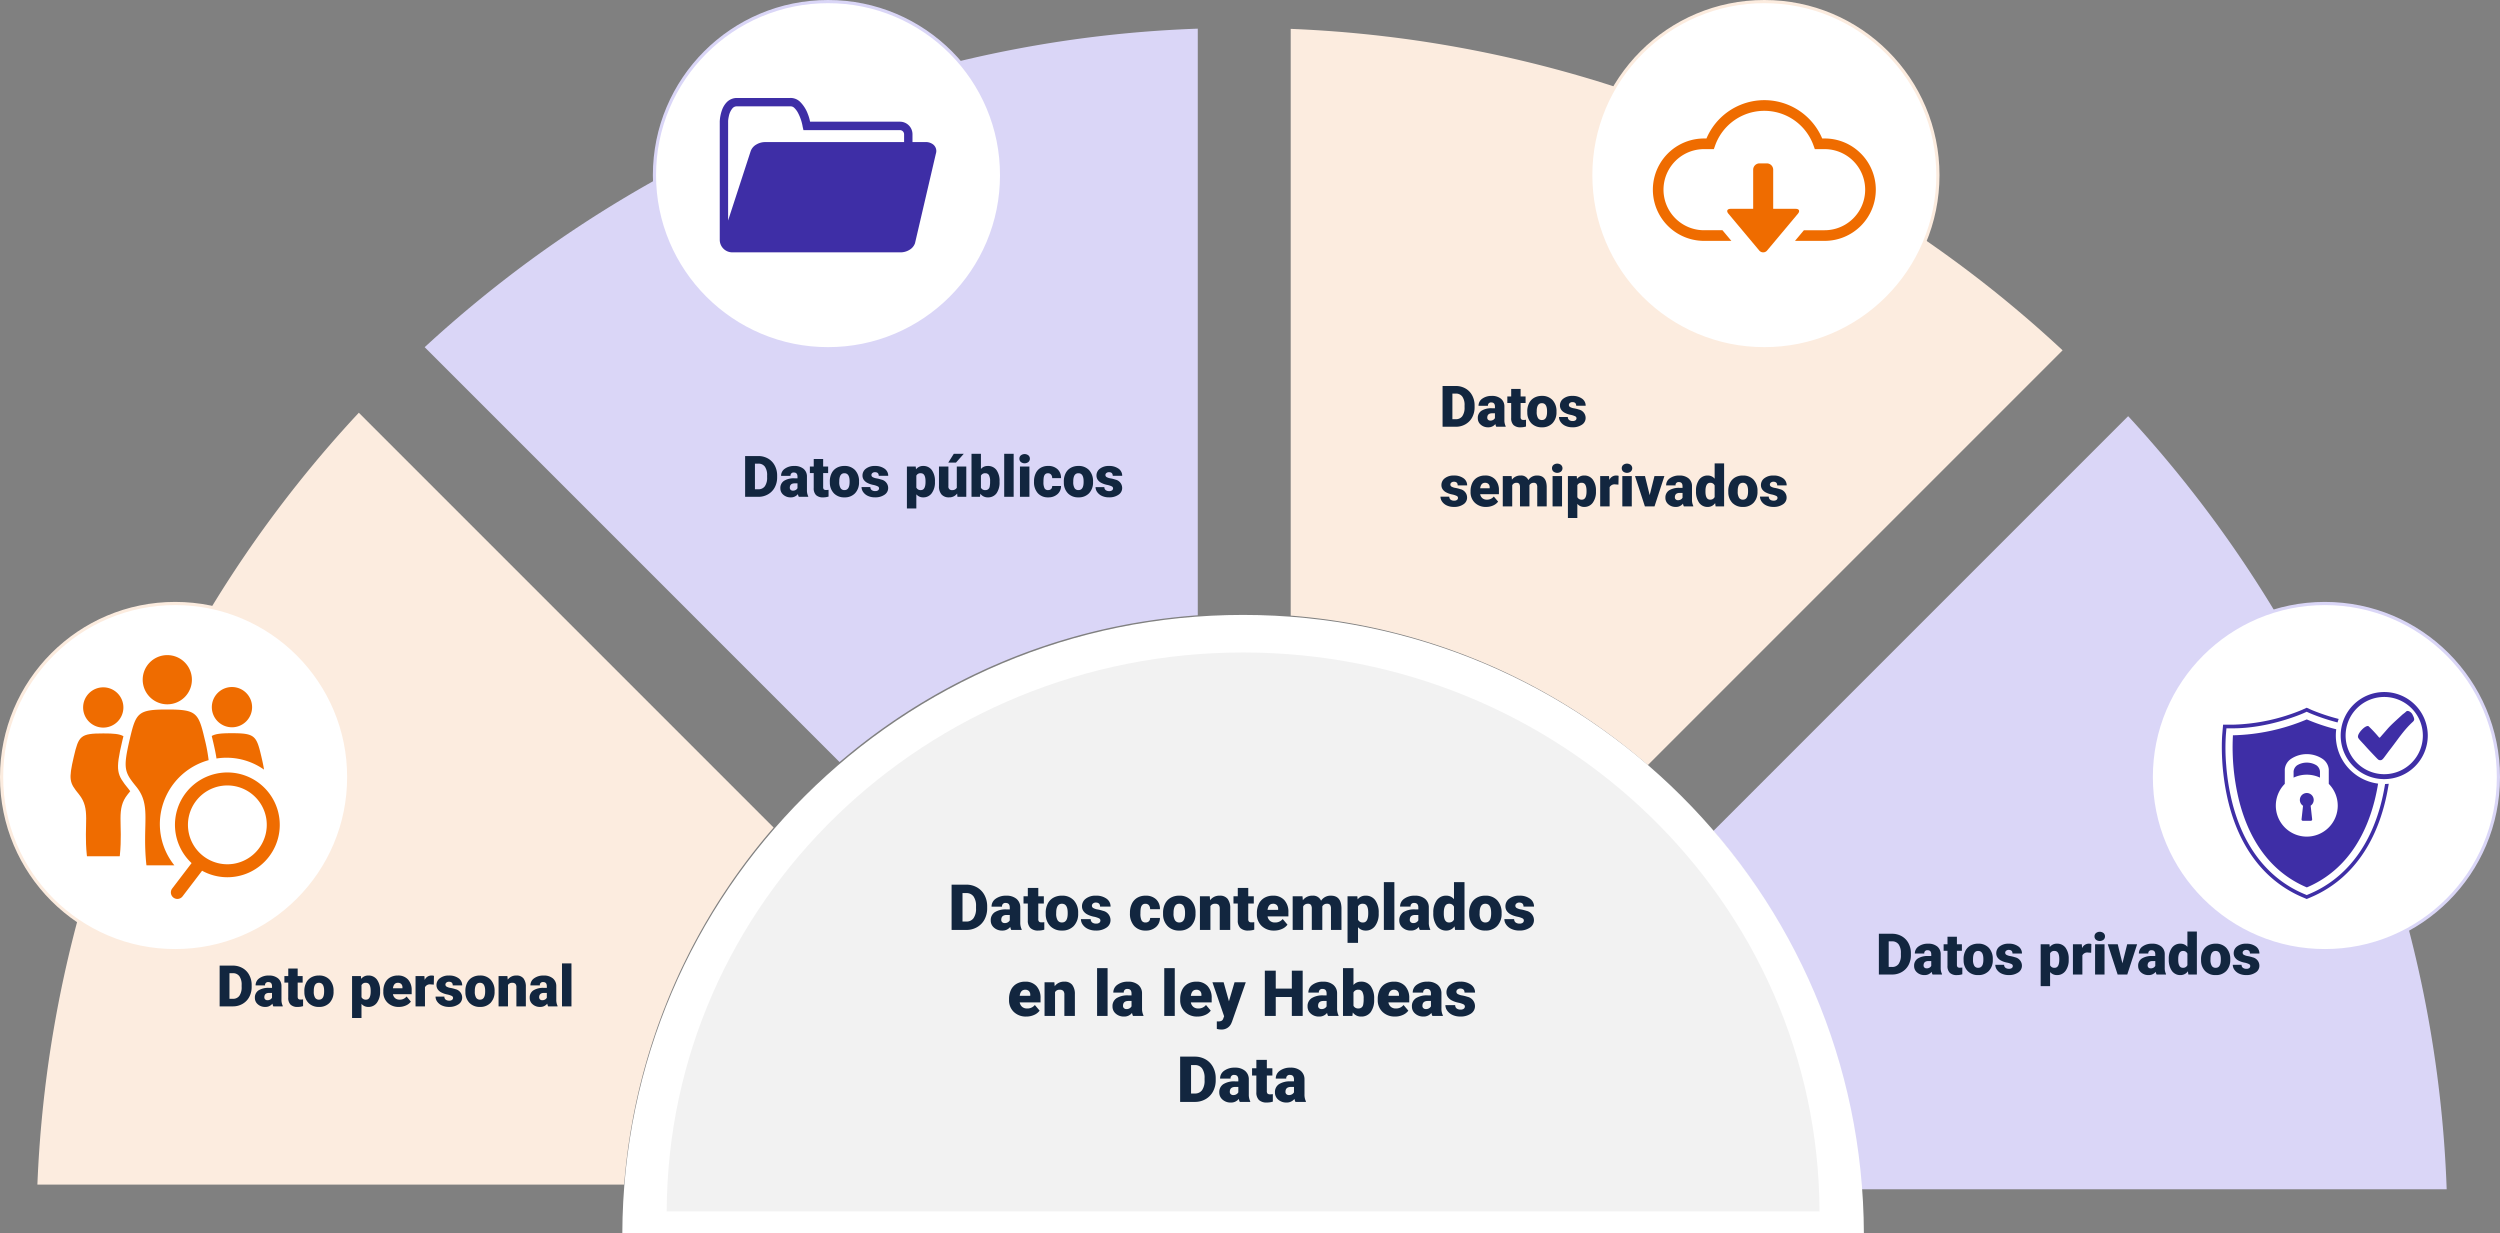 <svg xmlns="http://www.w3.org/2000/svg" xmlns:xlink="http://www.w3.org/1999/xlink" width="785" height="387.317" viewBox="0 0 785 387.317">
  <rect x="0" y="0" width="785" height="387.317" fill="#808080" stroke="none"/>
  <defs>
    <linearGradient id="linear-gradient" x1="-6.54" y1="-10.541" x2="-6.538" y2="-10.548" gradientUnits="objectBoundingBox">
      <stop offset="0" stop-color="#fff"/>
      <stop offset="0.87" stop-color="#f5f4f3"/>
    </linearGradient>
  </defs>
  <g id="Grupo_137177" data-name="Grupo 137177" transform="translate(5839 8523.263)">
    <g id="Grupo_137164" data-name="Grupo 137164" transform="translate(-4363.004 -12874.72)">
      <path id="Trazado_153917" data-name="Trazado 153917" d="M-707.74,4724.89h-184.2c-.052-.725-.106-1.45-.165-2.18-.006-.077-.011-.142-.018-.218-.117-1.415-.247-2.817-.393-4.226-.078-.7-.149-1.408-.237-2.109q-.425-3.713-1-7.366a.066.066,0,0,0,0-.035q-.282-1.821-.6-3.641c.007-.006,0-.013,0-.025q-.316-1.819-.677-3.635c-.154-.789-.312-1.584-.472-2.368q-.963-4.713-2.174-9.329c-.241-.961-.495-1.9-.76-2.846-.371-1.372-.772-2.741-1.179-4.1q-.91-3.086-1.945-6.116-.335-1.024-.688-2.032-1.716-4.932-3.689-9.735c-.242-.594-.489-1.184-.743-1.78-.353-.836-.713-1.667-1.073-2.5-.529-1.226-1.084-2.439-1.644-3.647q-1.361-2.936-2.816-5.823a195.468,195.468,0,0,0-13.088-22.149q-.909-1.318-1.826-2.628-1.8-2.529-3.671-5.015c-.736-.961-1.479-1.927-2.233-2.881q-1.91-2.422-3.884-4.779c-.365-.448-.73-.884-1.107-1.32l130.266-130.267c.171.171.337.348.5.53.6.648,1.19,1.3,1.778,1.945s1.186,1.314,1.78,1.979c.171.183.337.371.508.567.871.977,1.743,1.967,2.6,2.958.93,1.06,1.843,2.127,2.756,3.193l.237.272q2.73,3.225,5.4,6.5c.954,1.178,1.9,2.351,2.846,3.542.3.382.6.766.907,1.154,1.008,1.267,1.992,2.546,2.982,3.831.041.053.088.111.13.164a380.007,380.007,0,0,1,37.494,59.733.413.413,0,0,0,.065.136q1.2,2.4,2.38,4.821c.637,1.307,1.273,2.627,1.892,3.953s1.249,2.651,1.849,3.983c.5,1.078.985,2.151,1.469,3.235l.707,1.591c.253.572.507,1.155.754,1.733q.689,1.572,1.349,3.152a.1.1,0,0,1,.024.059c.53,1.25,1.054,2.493,1.562,3.742.093.2.176.412.253.631q.768,1.863,1.5,3.729c.542,1.367,1.073,2.723,1.6,4.1s1.03,2.728,1.543,4.1c.436,1.179.865,2.375,1.29,3.554A376.716,376.716,0,0,1-707.74,4724.89Z" fill="#dad6f7"/>
      <path id="Trazado_153918" data-name="Trazado 153918" d="M-828.341,4461.456l-.016.016L-958.581,4591.7l-.009.009q-.823-.714-1.658-1.425l-.168-.142c-1.082-.917-2.166-1.816-3.266-2.709-.55-.441-1.1-.89-1.659-1.325q-2.925-2.325-5.916-4.5c-.008-.016-.016-.016-.024-.025q-1.489-1.086-3-2.149c0-.01-.009-.01-.018-.017q-1.511-1.062-3.049-2.092c-.667-.449-1.342-.9-2.009-1.342q-4.012-2.649-8.133-5.058c-.851-.508-1.692-.992-2.55-1.475-1.233-.708-2.483-1.392-3.733-2.066q-2.824-1.539-5.7-2.95c-.641-.326-1.285-.642-1.926-.951q-4.7-2.274-9.491-4.274c-.592-.25-1.183-.492-1.783-.734-.841-.341-1.684-.675-2.525-1.008-1.242-.492-2.492-.958-3.742-1.418q-3.039-1.111-6.109-2.124a195.4,195.4,0,0,0-24.915-6.408q-1.575-.289-3.151-.567-3.063-.513-6.141-.949c-1.2-.159-2.41-.317-3.617-.459-2.042-.242-4.084-.458-6.125-.634-.575-.058-1.142-.109-1.717-.149V4360.53c.242,0,.483.009.725.025.883.034,1.759.076,2.633.116s1.768.093,2.66.142c.248.01.5.026.757.043,1.308.074,2.624.157,3.933.249,1.409.093,2.81.2,4.209.309l.358.024q4.212.349,8.416.776c1.509.159,3.009.317,4.517.492l1.459.175c1.607.182,3.208.391,4.816.6l.208.026a379.976,379.976,0,0,1,68.75,15.724.393.393,0,0,0,.142.05q2.55.851,5.092,1.726c1.375.475,2.759.958,4.134,1.458s2.757.991,4.125,1.508c1.116.409,2.216.824,3.325,1.25l1.624.625c.584.225,1.175.459,1.759.693q1.6.624,3.183,1.274a.085.085,0,0,1,.058.025c1.258.508,2.508,1.016,3.75,1.542a6.724,6.724,0,0,1,.625.266q1.863.776,3.7,1.575c1.352.583,2.685,1.167,4.026,1.767s2.659,1.2,3.992,1.807c1.141.526,2.292,1.068,3.425,1.6A376.662,376.662,0,0,1-828.341,4461.456Z" fill="#fcecdf"/>
      <path id="Trazado_153919" data-name="Trazado 153919" d="M-1099.893,4360.457v184.2c-.724.053-1.45.1-2.18.164-.077.007-.141.013-.218.018-1.414.119-2.817.248-4.225.4-.7.077-1.408.147-2.109.235q-3.714.424-7.366,1a.075.075,0,0,0-.035,0q-1.821.285-3.642.6c-.006-.006-.012,0-.024,0-1.213.212-2.427.435-3.635.677-.789.154-1.585.312-2.369.471q-4.711.965-9.328,2.175c-.961.241-1.9.494-2.846.76-1.373.371-2.74.772-4.1,1.179q-3.084.909-6.116,1.944-1.026.335-2.033.689-4.93,1.715-9.735,3.69c-.594.24-1.183.488-1.779.742-.836.352-1.668.713-2.5,1.072-1.226.53-2.439,1.084-3.648,1.644q-2.932,1.362-5.822,2.817a195.339,195.339,0,0,0-22.149,13.087q-1.319.91-2.629,1.827-2.529,1.8-5.015,3.67c-.96.738-1.926,1.48-2.88,2.234q-2.422,1.909-4.779,3.883c-.449.367-.885.731-1.321,1.109l-130.266-130.268c.171-.171.347-.336.53-.494.648-.6,1.3-1.191,1.944-1.78s1.314-1.184,1.98-1.78c.183-.17.371-.335.566-.506.977-.872,1.968-1.745,2.959-2.6,1.059-.931,2.127-1.844,3.193-2.758l.271-.235q3.227-2.73,6.5-5.4c1.178-.955,2.35-1.905,3.542-2.847.381-.3.765-.6,1.153-.907,1.268-1.007,2.546-1.991,3.831-2.982.053-.042.111-.089.165-.13a379.963,379.963,0,0,1,59.733-37.494.427.427,0,0,0,.135-.064q2.406-1.2,4.821-2.381c1.307-.637,2.627-1.272,3.954-1.892s2.651-1.25,3.982-1.85c1.079-.5,2.151-.985,3.236-1.467l1.59-.707c.573-.254,1.156-.508,1.734-.755,1.047-.46,2.1-.907,3.151-1.35a.1.1,0,0,1,.06-.023c1.249-.53,2.492-1.055,3.742-1.561a6.67,6.67,0,0,1,.63-.253q1.865-.77,3.73-1.5c1.366-.543,2.723-1.074,4.094-1.6s2.729-1.031,4.1-1.544c1.179-.437,2.375-.866,3.554-1.291A376.688,376.688,0,0,1-1099.893,4360.457Z" fill="#dad6f7"/>
      <path id="Trazado_153920" data-name="Trazado 153920" d="M-1363.327,4481.056l.017.016,130.225,130.225.009.009c-.476.55-.951,1.1-1.426,1.658-.05.059-.092.109-.142.167-.917,1.083-1.816,2.166-2.709,3.267-.44.55-.89,1.1-1.324,1.658q-2.325,2.925-4.5,5.916c-.015.009-.015.017-.024.026q-1.087,1.488-2.15,3l-.016.016q-1.063,1.513-2.092,3.05c-.45.667-.9,1.342-1.343,2.009q-2.648,4.012-5.057,8.133c-.509.85-.993,1.691-1.476,2.55-.708,1.233-1.392,2.483-2.065,3.733q-1.539,2.826-2.951,5.7c-.326.642-.641,1.284-.951,1.925q-2.273,4.7-4.273,9.491c-.251.592-.492,1.184-.735,1.784-.341.842-.674,1.684-1.007,2.525-.492,1.243-.958,2.493-1.417,3.743q-1.113,3.036-2.124,6.107a195.334,195.334,0,0,0-6.41,24.917q-.286,1.575-.567,3.15-.513,3.063-.949,6.141c-.159,1.2-.317,2.409-.458,3.617-.242,2.042-.458,4.083-.634,6.125-.059.575-.108,1.142-.149,1.716h-184.226c0-.241.009-.483.024-.724.035-.883.076-1.758.118-2.633s.091-1.767.141-2.658c.009-.25.025-.5.042-.758.075-1.309.158-2.626.25-3.935.092-1.408.2-2.807.309-4.208.009-.117.016-.233.024-.358q.351-4.211.776-8.417c.158-1.508.317-3.009.491-4.517.058-.483.117-.966.176-1.458.182-1.608.39-3.208.6-4.816.009-.067.018-.142.027-.208a379.979,379.979,0,0,1,15.724-68.75.39.39,0,0,0,.05-.143q.849-2.55,1.726-5.091c.474-1.375.958-2.758,1.458-4.133s.991-2.759,1.508-4.125c.408-1.117.825-2.217,1.25-3.326q.312-.812.625-1.625c.225-.583.458-1.174.692-1.758q.625-1.6,1.275-3.183a.09.09,0,0,1,.025-.059c.508-1.257,1.016-2.507,1.541-3.75.076-.208.168-.416.266-.625q.777-1.863,1.576-3.7c.582-1.35,1.167-2.684,1.766-4.025s1.2-2.658,1.809-3.991c.525-1.143,1.067-2.292,1.6-3.426A376.744,376.744,0,0,1-1363.327,4481.056Z" fill="#fcecdf"/>
      <g id="Group_87933" data-name="Group 87933">
        <g id="Grupo_137162" data-name="Grupo 137162">
          <path id="Path_102603-2" data-name="Path 102603-2" d="M-890.735,4738.774c-.376-107.335-87.505-194.233-194.926-194.233s-194.55,86.9-194.926,194.233Z" fill="url(#linear-gradient)"/>
        </g>
      </g>
      <g id="Group_87933-2" data-name="Group 87933">
        <g id="Grupo_137163" data-name="Grupo 137163">
          <path id="Path_102603-2-2" data-name="Path 102603-2" d="M-904.669,4731.832c-.349-96.985-81.25-175.5-180.992-175.5s-180.643,78.519-180.992,175.5Z" fill="#f2f2f2"/>
        </g>
      </g>
    </g>
    <g id="Trazado_153938" data-name="Trazado 153938" transform="translate(-5839 -8334.263)" fill="#fff">
      <path d="M 55 109.5 C 47.642 109.5 40.505 108.059 33.786 105.217 C 30.557 103.851 27.442 102.161 24.529 100.193 C 21.643 98.243 18.929 96.004 16.463 93.537 C 13.996 91.071 11.757 88.357 9.807 85.471 C 7.839 82.558 6.149 79.443 4.783 76.214 C 1.941 69.495 0.5 62.358 0.5 55 C 0.5 47.642 1.941 40.505 4.783 33.786 C 6.149 30.557 7.839 27.442 9.807 24.529 C 11.757 21.643 13.996 18.929 16.463 16.463 C 18.929 13.996 21.643 11.757 24.529 9.807 C 27.442 7.839 30.557 6.149 33.786 4.783 C 40.505 1.941 47.642 0.5 55 0.5 C 62.358 0.5 69.495 1.941 76.214 4.783 C 79.443 6.149 82.558 7.839 85.471 9.807 C 88.357 11.757 91.071 13.996 93.537 16.463 C 96.004 18.929 98.243 21.643 100.193 24.529 C 102.161 27.442 103.851 30.557 105.217 33.786 C 108.059 40.505 109.5 47.642 109.5 55 C 109.5 62.358 108.059 69.495 105.217 76.214 C 103.851 79.443 102.161 82.558 100.193 85.471 C 98.243 88.357 96.004 91.071 93.537 93.537 C 91.071 96.004 88.357 98.243 85.471 100.193 C 82.558 102.161 79.443 103.851 76.214 105.217 C 69.495 108.059 62.358 109.5 55 109.5 Z" stroke="none"/>
      <path d="M 55 1 C 47.71 1 40.638 2.428 33.981 5.243 C 30.782 6.596 27.696 8.271 24.809 10.222 C 21.949 12.154 19.26 14.372 16.816 16.816 C 14.372 19.26 12.154 21.949 10.222 24.809 C 8.271 27.696 6.596 30.782 5.243 33.981 C 2.428 40.638 1 47.71 1 55 C 1 62.29 2.428 69.362 5.243 76.019 C 6.596 79.218 8.271 82.304 10.222 85.191 C 12.154 88.051 14.372 90.74 16.816 93.184 C 19.26 95.628 21.949 97.846 24.809 99.778 C 27.696 101.729 30.782 103.404 33.981 104.757 C 40.638 107.572 47.71 109 55 109 C 62.29 109 69.362 107.572 76.019 104.757 C 79.218 103.404 82.304 101.729 85.191 99.778 C 88.051 97.846 90.74 95.628 93.184 93.184 C 95.628 90.74 97.846 88.051 99.778 85.191 C 101.729 82.304 103.404 79.218 104.757 76.019 C 107.572 69.362 109 62.29 109 55 C 109 47.71 107.572 40.638 104.757 33.981 C 103.404 30.782 101.729 27.696 99.778 24.809 C 97.846 21.949 95.628 19.26 93.184 16.816 C 90.74 14.372 88.051 12.154 85.191 10.222 C 82.304 8.271 79.218 6.596 76.019 5.243 C 69.362 2.428 62.29 1 55 1 M 55 0 C 85.376 0 110 24.624 110 55 C 110 85.376 85.376 110 55 110 C 24.624 110 0 85.376 0 55 C 0 24.624 24.624 0 55 0 Z" stroke="none" fill="#fcecdf"/>
    </g>
    <g id="Trazado_153939" data-name="Trazado 153939" transform="translate(-5634 -8523.263)" fill="#fff">
      <path d="M 55 109.5 C 47.642 109.5 40.505 108.059 33.786 105.217 C 30.557 103.851 27.442 102.161 24.529 100.193 C 21.643 98.243 18.929 96.004 16.463 93.537 C 13.996 91.071 11.757 88.357 9.807 85.471 C 7.839 82.558 6.149 79.443 4.783 76.214 C 1.941 69.495 0.5 62.358 0.5 55 C 0.5 47.642 1.941 40.505 4.783 33.786 C 6.149 30.557 7.839 27.442 9.807 24.529 C 11.757 21.643 13.996 18.929 16.463 16.463 C 18.929 13.996 21.643 11.757 24.529 9.807 C 27.442 7.839 30.557 6.149 33.786 4.783 C 40.505 1.941 47.642 0.5 55 0.5 C 62.358 0.5 69.495 1.941 76.214 4.783 C 79.443 6.149 82.558 7.839 85.471 9.807 C 88.357 11.757 91.071 13.996 93.537 16.463 C 96.004 18.929 98.243 21.643 100.193 24.529 C 102.161 27.442 103.851 30.557 105.217 33.786 C 108.059 40.505 109.5 47.642 109.5 55 C 109.5 62.358 108.059 69.495 105.217 76.214 C 103.851 79.443 102.161 82.558 100.193 85.471 C 98.243 88.357 96.004 91.071 93.537 93.537 C 91.071 96.004 88.357 98.243 85.471 100.193 C 82.558 102.161 79.443 103.851 76.214 105.217 C 69.495 108.059 62.358 109.5 55 109.5 Z" stroke="none"/>
      <path d="M 55 1 C 47.71 1 40.638 2.428 33.981 5.243 C 30.782 6.596 27.696 8.271 24.809 10.222 C 21.949 12.154 19.26 14.372 16.816 16.816 C 14.372 19.26 12.154 21.949 10.222 24.809 C 8.271 27.696 6.596 30.782 5.243 33.981 C 2.428 40.638 1 47.71 1 55 C 1 62.29 2.428 69.362 5.243 76.019 C 6.596 79.218 8.271 82.304 10.222 85.191 C 12.154 88.051 14.372 90.74 16.816 93.184 C 19.26 95.628 21.949 97.846 24.809 99.778 C 27.696 101.729 30.782 103.404 33.981 104.757 C 40.638 107.572 47.71 109 55 109 C 62.29 109 69.362 107.572 76.019 104.757 C 79.218 103.404 82.304 101.729 85.191 99.778 C 88.051 97.846 90.74 95.628 93.184 93.184 C 95.628 90.74 97.846 88.051 99.778 85.191 C 101.729 82.304 103.404 79.218 104.757 76.019 C 107.572 69.362 109 62.29 109 55 C 109 47.71 107.572 40.638 104.757 33.981 C 103.404 30.782 101.729 27.696 99.778 24.809 C 97.846 21.949 95.628 19.26 93.184 16.816 C 90.74 14.372 88.051 12.154 85.191 10.222 C 82.304 8.271 79.218 6.596 76.019 5.243 C 69.362 2.428 62.29 1 55 1 M 55 0 C 85.376 0 110 24.624 110 55 C 110 85.376 85.376 110 55 110 C 24.624 110 0 85.376 0 55 C 0 24.624 24.624 0 55 0 Z" stroke="none" fill="#dad6f7"/>
    </g>
    <g id="Trazado_153940" data-name="Trazado 153940" transform="translate(-5340 -8523.263)" fill="#fff">
      <path d="M 55 109.5 C 47.642 109.5 40.505 108.059 33.786 105.217 C 30.557 103.851 27.442 102.161 24.529 100.193 C 21.643 98.243 18.929 96.004 16.463 93.537 C 13.996 91.071 11.757 88.357 9.807 85.471 C 7.839 82.558 6.149 79.443 4.783 76.214 C 1.941 69.495 0.5 62.358 0.5 55 C 0.5 47.642 1.941 40.505 4.783 33.786 C 6.149 30.557 7.839 27.442 9.807 24.529 C 11.757 21.643 13.996 18.929 16.463 16.463 C 18.929 13.996 21.643 11.757 24.529 9.807 C 27.442 7.839 30.557 6.149 33.786 4.783 C 40.505 1.941 47.642 0.5 55 0.5 C 62.358 0.5 69.495 1.941 76.214 4.783 C 79.443 6.149 82.558 7.839 85.471 9.807 C 88.357 11.757 91.071 13.996 93.537 16.463 C 96.004 18.929 98.243 21.643 100.193 24.529 C 102.161 27.442 103.851 30.557 105.217 33.786 C 108.059 40.505 109.5 47.642 109.5 55 C 109.5 62.358 108.059 69.495 105.217 76.214 C 103.851 79.443 102.161 82.558 100.193 85.471 C 98.243 88.357 96.004 91.071 93.537 93.537 C 91.071 96.004 88.357 98.243 85.471 100.193 C 82.558 102.161 79.443 103.851 76.214 105.217 C 69.495 108.059 62.358 109.5 55 109.5 Z" stroke="none"/>
      <path d="M 55 1 C 47.71 1 40.638 2.428 33.981 5.243 C 30.782 6.596 27.696 8.271 24.809 10.222 C 21.949 12.154 19.26 14.372 16.816 16.816 C 14.372 19.26 12.154 21.949 10.222 24.809 C 8.271 27.696 6.596 30.782 5.243 33.981 C 2.428 40.638 1 47.71 1 55 C 1 62.29 2.428 69.362 5.243 76.019 C 6.596 79.218 8.271 82.304 10.222 85.191 C 12.154 88.051 14.372 90.74 16.816 93.184 C 19.26 95.628 21.949 97.846 24.809 99.778 C 27.696 101.729 30.782 103.404 33.981 104.757 C 40.638 107.572 47.71 109 55 109 C 62.29 109 69.362 107.572 76.019 104.757 C 79.218 103.404 82.304 101.729 85.191 99.778 C 88.051 97.846 90.74 95.628 93.184 93.184 C 95.628 90.74 97.846 88.051 99.778 85.191 C 101.729 82.304 103.404 79.218 104.757 76.019 C 107.572 69.362 109 62.29 109 55 C 109 47.71 107.572 40.638 104.757 33.981 C 103.404 30.782 101.729 27.696 99.778 24.809 C 97.846 21.949 95.628 19.26 93.184 16.816 C 90.74 14.372 88.051 12.154 85.191 10.222 C 82.304 8.271 79.218 6.596 76.019 5.243 C 69.362 2.428 62.29 1 55 1 M 55 0 C 85.376 0 110 24.624 110 55 C 110 85.376 85.376 110 55 110 C 24.624 110 0 85.376 0 55 C 0 24.624 24.624 0 55 0 Z" stroke="none" fill="#fcecdf"/>
    </g>
    <g id="Trazado_153944" data-name="Trazado 153944" transform="translate(-5164 -8334.263)" fill="#fff">
      <path d="M 55 109.5 C 47.642 109.5 40.505 108.059 33.786 105.217 C 30.557 103.851 27.442 102.161 24.529 100.193 C 21.643 98.243 18.929 96.004 16.463 93.537 C 13.996 91.071 11.757 88.357 9.807 85.471 C 7.839 82.558 6.149 79.443 4.783 76.214 C 1.941 69.495 0.5 62.358 0.5 55 C 0.5 47.642 1.941 40.505 4.783 33.786 C 6.149 30.557 7.839 27.442 9.807 24.529 C 11.757 21.643 13.996 18.929 16.463 16.463 C 18.929 13.996 21.643 11.757 24.529 9.807 C 27.442 7.839 30.557 6.149 33.786 4.783 C 40.505 1.941 47.642 0.5 55 0.5 C 62.358 0.5 69.495 1.941 76.214 4.783 C 79.443 6.149 82.558 7.839 85.471 9.807 C 88.357 11.757 91.071 13.996 93.537 16.463 C 96.004 18.929 98.243 21.643 100.193 24.529 C 102.161 27.442 103.851 30.557 105.217 33.786 C 108.059 40.505 109.5 47.642 109.5 55 C 109.5 62.358 108.059 69.495 105.217 76.214 C 103.851 79.443 102.161 82.558 100.193 85.471 C 98.243 88.357 96.004 91.071 93.537 93.537 C 91.071 96.004 88.357 98.243 85.471 100.193 C 82.558 102.161 79.443 103.851 76.214 105.217 C 69.495 108.059 62.358 109.5 55 109.5 Z" stroke="none"/>
      <path d="M 55 1 C 47.71 1 40.638 2.428 33.981 5.243 C 30.782 6.596 27.696 8.271 24.809 10.222 C 21.949 12.154 19.26 14.372 16.816 16.816 C 14.372 19.26 12.154 21.949 10.222 24.809 C 8.271 27.696 6.596 30.782 5.243 33.981 C 2.428 40.638 1 47.71 1 55 C 1 62.29 2.428 69.362 5.243 76.019 C 6.596 79.218 8.271 82.304 10.222 85.191 C 12.154 88.051 14.372 90.74 16.816 93.184 C 19.26 95.628 21.949 97.846 24.809 99.778 C 27.696 101.729 30.782 103.404 33.981 104.757 C 40.638 107.572 47.71 109 55 109 C 62.29 109 69.362 107.572 76.019 104.757 C 79.218 103.404 82.304 101.729 85.191 99.778 C 88.051 97.846 90.74 95.628 93.184 93.184 C 95.628 90.74 97.846 88.051 99.778 85.191 C 101.729 82.304 103.404 79.218 104.757 76.019 C 107.572 69.362 109 62.29 109 55 C 109 47.71 107.572 40.638 104.757 33.981 C 103.404 30.782 101.729 27.696 99.778 24.809 C 97.846 21.949 95.628 19.26 93.184 16.816 C 90.74 14.372 88.051 12.154 85.191 10.222 C 82.304 8.271 79.218 6.596 76.019 5.243 C 69.362 2.428 62.29 1 55 1 M 55 0 C 85.376 0 110 24.624 110 55 C 110 85.376 85.376 110 55 110 C 24.624 110 0 85.376 0 55 C 0 24.624 24.624 0 55 0 Z" stroke="none" fill="#dad6f7"/>
    </g>
    <g id="Grupo_137166" data-name="Grupo 137166" transform="translate(-5907.348 -8614.231)">
      <path id="Trazado_153921" data-name="Trazado 153921" d="M111,312.123a7.725,7.725,0,1,0-7.725-7.727A7.725,7.725,0,0,0,111,312.123Z" transform="translate(9.881)" fill="#ef6c00"/>
      <path id="Trazado_153922" data-name="Trazado 153922" d="M116.99,318.444a20.373,20.373,0,0,1,14.927,3.494c-.172-1.124-.454-2.472-.857-4.187-1.52-6.478-2.038-7.246-9.231-7.25h-.059c-3.167,0-5.038.153-6.273.874.121.49.247,1.016.378,1.573C116.407,315.213,116.781,316.983,116.99,318.444Z" transform="translate(19.337 10.696)" fill="#ef6c00"/>
      <path id="Trazado_153923" data-name="Trazado 153923" d="M99.048,315.021a6.322,6.322,0,1,0-6.322-6.322A6.324,6.324,0,0,0,99.048,315.021Z" transform="translate(1.723 4.413)" fill="#ef6c00"/>
      <path id="Trazado_153924" data-name="Trazado 153924" d="M106.725,312.985c.131-.559.255-1.082.378-1.575-1.234-.722-3.107-.873-6.275-.873h-.059c-7.193,0-7.711.771-9.231,7.248-1.734,7.4-1.358,8.231,1.587,11.856,3.806,4.682,1.447,9.125,2.492,19.18.011.106.027.2.043.3h10.277c.016-.1.032-.2.043-.3,1.043-10.056-1.314-14.5,2.492-19.18.278-.344.534-.663.766-.961q-.237-.333-.5-.661C105,323.422,104.522,322.369,106.725,312.985Z" transform="translate(0 10.725)" fill="#ef6c00"/>
      <g id="Grupo_137165" data-name="Grupo 137165" transform="translate(121.98 333.52)">
        <path id="Trazado_153925" data-name="Trazado 153925" d="M123.688,317.616a16.44,16.44,0,0,0-8.912,28.292l-6.113,8.016a2.04,2.04,0,0,0,3.254,2.46l6.159-8.076a16.45,16.45,0,1,0,5.611-30.692Z" transform="translate(-108.25 -317.449)" fill="#ef6c00"/>
        <path id="Trazado_153926" data-name="Trazado 153926" d="M125.412,344.376a12.375,12.375,0,1,1,10.5-14A12.393,12.393,0,0,1,125.412,344.376Z" transform="translate(-105.9 -315.671)" fill="#fff"/>
      </g>
      <path id="Trazado_153927" data-name="Trazado 153927" d="M111,342.276a20.852,20.852,0,0,1,15.314-20.065,51.465,51.465,0,0,0-1.261-6.716c-1.928-8.211-2.582-9.187-11.7-9.192v0l-.037,0-.037,0v0c-9.121.005-9.777.981-11.7,9.192-2.2,9.387-1.726,10.439,2.009,15.036,4.827,5.938,1.836,11.57,3.16,24.325.014.133.034.261.055.381h8.757A20.713,20.713,0,0,1,111,342.276Z" transform="translate(7.542 7.448)" fill="#ef6c00"/>
      <path id="Trazado_153928" data-name="Trazado 153928" d="M121.835,314.965a6.321,6.321,0,1,0-6.321-6.321A6.321,6.321,0,0,0,121.835,314.965Z" transform="translate(19.349 4.372)" fill="#ef6c00"/>
    </g>
    <path id="Trazado_153929" data-name="Trazado 153929" d="M1117.8,273.626v37.342a3.941,3.941,0,0,0,3.938,3.939h52.86a5.364,5.364,0,0,0,2.714-.755,3.938,3.938,0,0,0,1.793-2.1l6.552-28.117a2.809,2.809,0,0,0,.142-.864,2.627,2.627,0,0,0-1.107-2.124,3.862,3.862,0,0,0-2.274-.678h-4.1v-2.448a3.942,3.942,0,0,0-3.942-3.939h-28.215a12.757,12.757,0,0,0-.72-2.451,10.419,10.419,0,0,0-2.506-3.876,4.272,4.272,0,0,0-2.82-1.13,1.731,1.731,0,0,0-.2.008h-16.722a4.428,4.428,0,0,0-3.167,1.3,6.885,6.885,0,0,0-1.53,2.514,12.332,12.332,0,0,0-.685,3.348Zm2.626.062c0-.015,0-.04,0-.076.007-.081.018-.2.037-.347a10.582,10.582,0,0,1,.207-1.177,5.443,5.443,0,0,1,1.188-2.484,1.772,1.772,0,0,1,1.323-.543h16.805l.037,0h.084a1.612,1.612,0,0,1,1.089.477,6,6,0,0,1,1.242,1.7,14.424,14.424,0,0,1,1.405,4.265l.233,1.02h30.292a1.317,1.317,0,0,1,1.315,1.312v2.448H1132.01a5.356,5.356,0,0,0-2.711.758,3.915,3.915,0,0,0-1.793,2.1l-7.083,21.766Z" transform="translate(-6730.797 -8758.931)" fill="#3e2ea6"/>
    <g id="Grupo_137169" data-name="Grupo 137169" transform="translate(-6837.651 -9062.918)">
      <g id="Grupo_137168" data-name="Grupo 137168">
        <path id="Trazado_153930" data-name="Trazado 153930" d="M1562.489,605.228h-7.056V592.946a2,2,0,0,0-1.991-1.991h-2.305a2,2,0,0,0-1.991,1.991v12.282h-7.058c-1.1,0-1.415.688-.715,1.528l9.637,11.508a1.613,1.613,0,0,0,2.559,0l9.633-11.508C1563.906,605.916,1563.586,605.228,1562.489,605.228Z" fill="#ef6c00"/>
        <g id="Grupo_137167" data-name="Grupo 137167">
          <path id="Trazado_153931" data-name="Trazado 153931" d="M1582.943,587.847a15.971,15.971,0,0,0-11.368-4.709h-.751a19.739,19.739,0,0,0-36.346,0h-.751a16.076,16.076,0,1,0,0,32.152h8.576l-2.8-3.342h-5.777a12.733,12.733,0,0,1,0-25.467h3.075l.394-1.114a16.4,16.4,0,0,1,30.91,0l.4,1.114h3.074a12.733,12.733,0,1,1,0,25.467h-6.5l-2.8,3.342h9.3a16.076,16.076,0,0,0,11.368-27.443Z" fill="#ef6c00"/>
        </g>
      </g>
    </g>
    <g id="Grupo_137172" data-name="Grupo 137172" transform="translate(-6565.651 -8671.466)">
      <g id="Grupo_137170" data-name="Grupo 137170">
        <path id="Trazado_153932" data-name="Trazado 153932" d="M1475.563,394.377c-.254,1.583-.574,3.233-.975,4.921l-.03.124c-.049.2-.1.4-.147.6-3.264,13.038-10.159,22.539-20.049,27.677-.169.088-.339.174-.509.26l-.194.095q-.2.1-.4.192l-.224.106q-.192.09-.385.177l-.221.1c-.165.074-.332.146-.5.218l-.1.041-.859.365-.858-.365-.1-.041c-.167-.072-.333-.144-.5-.218l-.221-.1c-.129-.058-.257-.117-.385-.177-.075-.035-.15-.07-.224-.106q-.2-.094-.4-.192l-.194-.095c-.17-.086-.34-.172-.509-.26-9.89-5.138-16.786-14.639-20.049-27.677q-.075-.3-.147-.6l-.03-.124a70.965,70.965,0,0,1-1.665-10.691,63.76,63.76,0,0,1-.108-9.7l.173-2.009h2.06c10.732-.011,20.607-4.088,22.056-4.712l.184-.081.907-.409.907.409.185.081a61.988,61.988,0,0,0,8.594,2.865q.157-.557.355-1.1a62.125,62.125,0,0,1-8.366-2.767c-.183-.078-.283-.123-.293-.127l-1.381-.624h0l-1.382.624c-.01,0-.11.049-.293.127a60.611,60.611,0,0,1-21.256,4.562l-.259,0h-3.071l-.263,3.059c-.012.148-.129,1.562-.132,3.85a74.286,74.286,0,0,0,1.931,16.9q.069.288.141.575c.037.153.076.3.115.456l.01.039h0c3.33,13.005,10.234,22.552,20.1,27.849h0l.013.007c.236.126.473.25.713.372l.031.016c.242.123.487.244.733.362l.054.026q.313.148.63.293l.181.082c.22.1.44.2.663.291l.032.014,1.308.555h0l1.308-.555.032-.014q.335-.143.664-.291l.181-.082q.316-.144.63-.293l.054-.026q.369-.177.733-.362l.031-.016q.359-.183.713-.372l.013-.007h0c9.867-5.3,16.77-14.844,20.1-27.849h0l.01-.039c.039-.152.077-.3.115-.456q.071-.287.14-.575c.429-1.8.765-3.565,1.03-5.251Q1476.155,394.367,1475.563,394.377Z" fill="#3e2ea6"/>
        <path id="Trazado_153933" data-name="Trazado 153933" d="M1483.241,371.62a1.18,1.18,0,0,0-.872-.146c-1.413,1.236-.8.587-1.736,1.454-1.447,1.342-3.179,2.857-4.292,4.133-.7.819-1.6,1.82-2.3,2.637a.2.2,0,0,1-.151.107.293.293,0,0,1-.2-.019,39.851,39.851,0,0,0-3.337-3.574c-1-.37-3.306,2.164-3.283,3.183-.124.382.285.861.806,1.432.373.408,1.233,1.322,1.639,1.784.8.9,2.242,2.417,2.993,3.2.589.613.995,1.06,1.247,1.062.678.176,1.029-.186,1.541-.868s1.139-1.541,1.5-2.02c2.6-3.3,4.545-6.455,7.5-9.143.525-.513.576-.891-.023-2.054A2.294,2.294,0,0,0,1483.241,371.62Z" fill="#3e2ea6"/>
        <path id="Trazado_153934" data-name="Trazado 153934" d="M1475.3,392.848a13.674,13.674,0,1,1,13.674-13.674A13.689,13.689,0,0,1,1475.3,392.848Zm0-25.8a12.126,12.126,0,1,0,12.126,12.126A12.14,12.14,0,0,0,1475.3,367.048Z" fill="#3e2ea6"/>
      </g>
      <g id="Grupo_137171" data-name="Grupo 137171">
        <path id="Trazado_153935" data-name="Trazado 153935" d="M1453.155,399.384a2.174,2.174,0,1,0-3.347,1.831l-.47,4.243a.421.421,0,0,0,.418.476h2.494a.421.421,0,0,0,.418-.476l-.473-4.27A2.172,2.172,0,0,0,1453.155,399.384Z" fill="#3e2ea6"/>
        <path id="Trazado_153936" data-name="Trazado 153936" d="M1460.1,379.174a15.317,15.317,0,0,1,.128-1.976,61.778,61.778,0,0,1-9.247-3.1h0a63.365,63.365,0,0,1-23.19,4.989s0,.046-.01.132l0,.035v.005l-.005.066v.019l0,.067v.008a70.046,70.046,0,0,0,1.825,19.689v0h0c2.422,9.941,7.791,21.044,19.5,26.87h0l.33.161.207.1.288.136.3.136.225.1c.181.08.363.16.546.238h0c.184-.078.366-.158.547-.238l.224-.1.3-.136.287-.136.208-.1.329-.161h0c11.7-5.826,17.075-16.929,19.5-26.87h0v0c.4-1.659.726-3.285.982-4.849A15.228,15.228,0,0,1,1460.1,379.174ZM1450.98,410.9a9.722,9.722,0,0,1-6.907-16.564v-4.4l.006-.218a4.461,4.461,0,0,1,1.971-3.24,8.944,8.944,0,0,1,9.859,0,4.462,4.462,0,0,1,1.972,3.24l.005.192v4.426a9.721,9.721,0,0,1-6.907,16.564Z" fill="#3e2ea6"/>
        <path id="Trazado_153937" data-name="Trazado 153937" d="M1450.98,391.452a9.691,9.691,0,0,1,4.141.924v-1.921a2.655,2.655,0,0,0-1.128-1.96,5.85,5.85,0,0,0-6.024,0,2.66,2.66,0,0,0-1.129,1.965v1.916A9.691,9.691,0,0,1,1450.98,391.452Z" fill="#3e2ea6"/>
      </g>
    </g>
    <path id="Trazado_153945" data-name="Trazado 153945" d="M.967,17V4.2H5.089a6.064,6.064,0,0,1,3.05.769,5.406,5.406,0,0,1,2.114,2.171,6.554,6.554,0,0,1,.769,3.142v.589a6.592,6.592,0,0,1-.743,3.151A5.429,5.429,0,0,1,8.187,16.2a5.93,5.93,0,0,1-3.01.8ZM4.052,6.585v8.042H5.124a2.4,2.4,0,0,0,2.039-.945,4.63,4.63,0,0,0,.712-2.808V10.32a4.592,4.592,0,0,0-.712-2.795,2.442,2.442,0,0,0-2.074-.94ZM17.824,17a3.344,3.344,0,0,1-.281-.853,2.754,2.754,0,0,1-2.285,1.028,3.374,3.374,0,0,1-2.285-.813,2.588,2.588,0,0,1-.94-2.043,2.66,2.66,0,0,1,1.143-2.338A5.821,5.821,0,0,1,16.5,11.19h.914v-.5q0-1.316-1.134-1.316a.927.927,0,0,0-1.055,1.042H12.261a2.655,2.655,0,0,1,1.173-2.239,4.931,4.931,0,0,1,2.993-.86A4.323,4.323,0,0,1,19.3,8.2a3.086,3.086,0,0,1,1.081,2.435v4.21a4.311,4.311,0,0,0,.4,2V17ZM15.97,15.066a1.652,1.652,0,0,0,.918-.237,1.487,1.487,0,0,0,.523-.536V12.772H16.55Q15,12.772,15,14.161a.848.848,0,0,0,.272.655A.986.986,0,0,0,15.97,15.066Zm9.5-9.94V7.49h1.564V9.547H25.471V13.9a1.111,1.111,0,0,0,.193.747,1.037,1.037,0,0,0,.765.211,4.345,4.345,0,0,0,.738-.053v2.118a5.466,5.466,0,0,1-1.67.255,3.1,3.1,0,0,1-2.259-.721,2.954,2.954,0,0,1-.729-2.188V9.547H21.3V7.49h1.213V5.126Zm2.092,7.031a5.613,5.613,0,0,1,.554-2.536,3.96,3.96,0,0,1,1.591-1.709,4.791,4.791,0,0,1,2.435-.6,4.373,4.373,0,0,1,3.366,1.323,5.076,5.076,0,0,1,1.23,3.6v.105A4.925,4.925,0,0,1,35.5,15.871a4.384,4.384,0,0,1-3.344,1.305A4.434,4.434,0,0,1,28.9,15.958a4.761,4.761,0,0,1-1.327-3.3Zm2.962.185a3.538,3.538,0,0,0,.413,1.934,1.376,1.376,0,0,0,1.222.615q1.582,0,1.617-2.435v-.3q0-2.558-1.635-2.558-1.485,0-1.608,2.206Zm20.83-.026a5.735,5.735,0,0,1-1,3.538,3.2,3.2,0,0,1-2.694,1.323,2.742,2.742,0,0,1-2.153-.958v4.438H42.548V7.49h2.769l.088.879a2.742,2.742,0,0,1,2.241-1.055,3.224,3.224,0,0,1,2.733,1.3,5.805,5.805,0,0,1,.976,3.564Zm-2.962-.185q0-2.531-1.477-2.531a1.394,1.394,0,0,0-1.406.756V14.1a1.439,1.439,0,0,0,1.424.791q1.415,0,1.459-2.443Zm8.868,5.045a4.889,4.889,0,0,1-3.542-1.305,4.507,4.507,0,0,1-1.354-3.4v-.246a5.84,5.84,0,0,1,.541-2.575,3.955,3.955,0,0,1,1.578-1.727,4.763,4.763,0,0,1,2.461-.611,4.117,4.117,0,0,1,3.164,1.244,4.887,4.887,0,0,1,1.16,3.467v1.151H55.38a2.135,2.135,0,0,0,.694,1.257,2.066,2.066,0,0,0,1.389.457,2.662,2.662,0,0,0,2.2-.984l1.354,1.6a3.784,3.784,0,0,1-1.569,1.217A5.3,5.3,0,0,1,57.261,17.176ZM56.927,9.6q-1.3,0-1.547,1.723h2.988v-.229a1.467,1.467,0,0,0-.36-1.1A1.434,1.434,0,0,0,56.927,9.6Zm11.285.571-.976-.07a1.752,1.752,0,0,0-1.793.879V17H62.481V7.49h2.777l.1,1.222a2.294,2.294,0,0,1,2.083-1.4,2.888,2.888,0,0,1,.826.105Zm6.047,4.157a.684.684,0,0,0-.4-.606,6.016,6.016,0,0,0-1.5-.475,6.853,6.853,0,0,1-1.828-.646,3.062,3.062,0,0,1-1.1-.971,2.319,2.319,0,0,1-.378-1.31,2.628,2.628,0,0,1,1.081-2.158,4.453,4.453,0,0,1,2.83-.848,4.934,4.934,0,0,1,3.023.853,2.666,2.666,0,0,1,1.143,2.241H74.162q0-1.143-1.2-1.143a1.194,1.194,0,0,0-.782.259.8.8,0,0,0-.316.646.737.737,0,0,0,.387.642,3.654,3.654,0,0,0,1.235.4,10.671,10.671,0,0,1,1.49.378,2.706,2.706,0,0,1,2.145,2.646,2.491,2.491,0,0,1-1.156,2.118,5.068,5.068,0,0,1-2.993.817,5.172,5.172,0,0,1-2.18-.439,3.645,3.645,0,0,1-1.494-1.2,2.707,2.707,0,0,1-.536-1.591h2.769a1.145,1.145,0,0,0,.439.962,1.808,1.808,0,0,0,1.081.3,1.422,1.422,0,0,0,.91-.246A.787.787,0,0,0,74.259,14.328Zm3.867-2.171a5.613,5.613,0,0,1,.554-2.536,3.96,3.96,0,0,1,1.591-1.709,4.791,4.791,0,0,1,2.435-.6,4.373,4.373,0,0,1,3.366,1.323,5.076,5.076,0,0,1,1.23,3.6v.105a4.925,4.925,0,0,1-1.235,3.529,4.384,4.384,0,0,1-3.344,1.305,4.434,4.434,0,0,1-3.261-1.217,4.761,4.761,0,0,1-1.327-3.3Zm2.962.185a3.538,3.538,0,0,0,.413,1.934,1.376,1.376,0,0,0,1.222.615q1.582,0,1.617-2.435v-.3q0-2.558-1.635-2.558-1.485,0-1.608,2.206ZM91.327,7.49l.1,1.116A3.225,3.225,0,0,1,94.14,7.314a2.713,2.713,0,0,1,2.219.888,4.226,4.226,0,0,1,.76,2.672V17H94.148V11a1.6,1.6,0,0,0-.29-1.059A1.342,1.342,0,0,0,92.8,9.6a1.413,1.413,0,0,0-1.292.686V17H88.55V7.49ZM104.115,17a3.344,3.344,0,0,1-.281-.853,2.754,2.754,0,0,1-2.285,1.028,3.374,3.374,0,0,1-2.285-.813,2.588,2.588,0,0,1-.94-2.043,2.66,2.66,0,0,1,1.143-2.338,5.821,5.821,0,0,1,3.322-.791h.914v-.5q0-1.316-1.134-1.316a.927.927,0,0,0-1.055,1.042H98.552a2.655,2.655,0,0,1,1.173-2.239,4.931,4.931,0,0,1,2.993-.86,4.323,4.323,0,0,1,2.874.888,3.086,3.086,0,0,1,1.081,2.435v4.21a4.311,4.311,0,0,0,.4,2V17Zm-1.854-1.934a1.652,1.652,0,0,0,.918-.237,1.487,1.487,0,0,0,.523-.536V12.772h-.861q-1.547,0-1.547,1.389a.848.848,0,0,0,.272.655A.986.986,0,0,0,102.261,15.066ZM111.437,17h-2.971V3.5h2.971Z" transform="translate(-5771 -8224.263)" fill="#12263f"/>
    <path id="Trazado_153941" data-name="Trazado 153941" d="M.967,17V4.2H5.089a6.064,6.064,0,0,1,3.05.769,5.406,5.406,0,0,1,2.114,2.171,6.554,6.554,0,0,1,.769,3.142v.589a6.592,6.592,0,0,1-.743,3.151A5.429,5.429,0,0,1,8.187,16.2a5.93,5.93,0,0,1-3.01.8ZM4.052,6.585v8.042H5.124a2.4,2.4,0,0,0,2.039-.945,4.63,4.63,0,0,0,.712-2.808V10.32a4.592,4.592,0,0,0-.712-2.795,2.442,2.442,0,0,0-2.074-.94ZM17.824,17a3.344,3.344,0,0,1-.281-.853,2.754,2.754,0,0,1-2.285,1.028,3.374,3.374,0,0,1-2.285-.813,2.588,2.588,0,0,1-.94-2.043,2.66,2.66,0,0,1,1.143-2.338A5.821,5.821,0,0,1,16.5,11.19h.914v-.5q0-1.316-1.134-1.316a.927.927,0,0,0-1.055,1.042H12.261a2.655,2.655,0,0,1,1.173-2.239,4.931,4.931,0,0,1,2.993-.86A4.323,4.323,0,0,1,19.3,8.2a3.086,3.086,0,0,1,1.081,2.435v4.21a4.311,4.311,0,0,0,.4,2V17ZM15.97,15.066a1.652,1.652,0,0,0,.918-.237,1.487,1.487,0,0,0,.523-.536V12.772H16.55Q15,12.772,15,14.161a.848.848,0,0,0,.272.655A.986.986,0,0,0,15.97,15.066Zm9.5-9.94V7.49h1.564V9.547H25.471V13.9a1.111,1.111,0,0,0,.193.747,1.037,1.037,0,0,0,.765.211,4.345,4.345,0,0,0,.738-.053v2.118a5.466,5.466,0,0,1-1.67.255,3.1,3.1,0,0,1-2.259-.721,2.954,2.954,0,0,1-.729-2.188V9.547H21.3V7.49h1.213V5.126Zm2.092,7.031a5.613,5.613,0,0,1,.554-2.536,3.96,3.96,0,0,1,1.591-1.709,4.791,4.791,0,0,1,2.435-.6,4.373,4.373,0,0,1,3.366,1.323,5.076,5.076,0,0,1,1.23,3.6v.105A4.925,4.925,0,0,1,35.5,15.871a4.384,4.384,0,0,1-3.344,1.305A4.434,4.434,0,0,1,28.9,15.958a4.761,4.761,0,0,1-1.327-3.3Zm2.962.185a3.538,3.538,0,0,0,.413,1.934,1.376,1.376,0,0,0,1.222.615q1.582,0,1.617-2.435v-.3q0-2.558-1.635-2.558-1.485,0-1.608,2.206Zm12.5,1.986a.684.684,0,0,0-.4-.606,6.016,6.016,0,0,0-1.5-.475A6.853,6.853,0,0,1,39.3,12.6a3.062,3.062,0,0,1-1.1-.971,2.319,2.319,0,0,1-.378-1.31A2.628,2.628,0,0,1,38.9,8.163a4.453,4.453,0,0,1,2.83-.848,4.934,4.934,0,0,1,3.023.853A2.666,2.666,0,0,1,45.9,10.408H42.926q0-1.143-1.2-1.143a1.194,1.194,0,0,0-.782.259.8.8,0,0,0-.316.646.737.737,0,0,0,.387.642,3.654,3.654,0,0,0,1.235.4,10.671,10.671,0,0,1,1.49.378,2.706,2.706,0,0,1,2.145,2.646,2.491,2.491,0,0,1-1.156,2.118,5.068,5.068,0,0,1-2.993.817,5.172,5.172,0,0,1-2.18-.439,3.645,3.645,0,0,1-1.494-1.2,2.707,2.707,0,0,1-.536-1.591h2.769a1.145,1.145,0,0,0,.439.962,1.808,1.808,0,0,0,1.081.3,1.422,1.422,0,0,0,.91-.246A.787.787,0,0,0,43.022,14.328Zm17.552-2.013a5.735,5.735,0,0,1-1,3.538,3.2,3.2,0,0,1-2.694,1.323,2.742,2.742,0,0,1-2.153-.958v4.438H51.768V7.49h2.769l.088.879a2.742,2.742,0,0,1,2.241-1.055,3.224,3.224,0,0,1,2.733,1.3,5.805,5.805,0,0,1,.976,3.564Zm-2.962-.185q0-2.531-1.477-2.531a1.394,1.394,0,0,0-1.406.756V14.1a1.439,1.439,0,0,0,1.424.791q1.415,0,1.459-2.443Zm9.932,3.841a3.054,3.054,0,0,1-2.54,1.2,3,3,0,0,1-2.369-.91,3.826,3.826,0,0,1-.8-2.615V7.49h2.962v6.179a1.065,1.065,0,0,0,1.187,1.222,1.548,1.548,0,0,0,1.45-.729V7.49h2.979V17H67.632ZM66.489,3.5h3.129L67.175,6.26l-2.417,0Zm14.37,8.824a5.8,5.8,0,0,1-.967,3.595,3.238,3.238,0,0,1-2.725,1.257,2.81,2.81,0,0,1-2.338-1.151L74.707,17H72.053V3.5h2.962V8.255a2.711,2.711,0,0,1,2.136-.94,3.239,3.239,0,0,1,2.742,1.274,5.826,5.826,0,0,1,.967,3.586Zm-2.971-.189a3.866,3.866,0,0,0-.365-1.952A1.229,1.229,0,0,0,76.4,9.6a1.418,1.418,0,0,0-1.389.763v3.773a1.426,1.426,0,0,0,1.406.755,1.258,1.258,0,0,0,1.327-1.018A7.309,7.309,0,0,0,77.889,12.135ZM85.289,17H82.318V3.5h2.971Zm4.948,0H87.267V7.49h2.971ZM87.091,5.029a1.334,1.334,0,0,1,.457-1.043,1.934,1.934,0,0,1,2.373,0,1.334,1.334,0,0,1,.457,1.043,1.334,1.334,0,0,1-.457,1.043,1.934,1.934,0,0,1-2.373,0A1.334,1.334,0,0,1,87.091,5.029Zm8.991,9.861a1.317,1.317,0,0,0,.967-.338,1.241,1.241,0,0,0,.334-.945h2.777a3.288,3.288,0,0,1-1.121,2.566,4.168,4.168,0,0,1-2.887,1,4.22,4.22,0,0,1-3.27-1.3,5.125,5.125,0,0,1-1.2-3.6v-.123A5.792,5.792,0,0,1,92.219,9.6a3.872,3.872,0,0,1,1.534-1.7,4.573,4.573,0,0,1,2.373-.593A4.116,4.116,0,0,1,99.07,8.343a3.647,3.647,0,0,1,1.09,2.786H97.383A1.626,1.626,0,0,0,97.022,10a1.244,1.244,0,0,0-.967-.4q-1.151,0-1.345,1.468a10.357,10.357,0,0,0-.062,1.283,4.068,4.068,0,0,0,.343,1.986A1.187,1.187,0,0,0,96.082,14.891Zm4.957-2.733a5.613,5.613,0,0,1,.554-2.536,3.96,3.96,0,0,1,1.591-1.709,4.791,4.791,0,0,1,2.435-.6,4.373,4.373,0,0,1,3.366,1.323,5.076,5.076,0,0,1,1.23,3.6v.105a4.925,4.925,0,0,1-1.235,3.529,4.384,4.384,0,0,1-3.344,1.305,4.434,4.434,0,0,1-3.261-1.217,4.761,4.761,0,0,1-1.327-3.3Zm2.962.185a3.538,3.538,0,0,0,.413,1.934,1.376,1.376,0,0,0,1.222.615q1.582,0,1.617-2.435v-.3q0-2.558-1.635-2.558-1.485,0-1.608,2.206Zm12.5,1.986a.684.684,0,0,0-.4-.606,6.016,6.016,0,0,0-1.5-.475,6.853,6.853,0,0,1-1.828-.646,3.062,3.062,0,0,1-1.1-.971,2.319,2.319,0,0,1-.378-1.31,2.628,2.628,0,0,1,1.081-2.158,4.453,4.453,0,0,1,2.83-.848,4.934,4.934,0,0,1,3.023.853,2.666,2.666,0,0,1,1.143,2.241H116.4q0-1.143-1.2-1.143a1.194,1.194,0,0,0-.782.259.8.8,0,0,0-.316.646.737.737,0,0,0,.387.642,3.654,3.654,0,0,0,1.235.4,10.671,10.671,0,0,1,1.49.378,2.706,2.706,0,0,1,2.145,2.646,2.491,2.491,0,0,1-1.156,2.118,5.068,5.068,0,0,1-2.993.817,5.172,5.172,0,0,1-2.18-.439,3.645,3.645,0,0,1-1.494-1.2A2.707,2.707,0,0,1,111,13.95h2.769a1.145,1.145,0,0,0,.439.962,1.808,1.808,0,0,0,1.081.3,1.422,1.422,0,0,0,.91-.246A.787.787,0,0,0,116.5,14.328Z" transform="translate(-5606 -8384.263)" fill="#12263f"/>
    <path id="Trazado_153942" data-name="Trazado 153942" d="M.967,17V4.2H5.089a6.064,6.064,0,0,1,3.05.769,5.406,5.406,0,0,1,2.114,2.171,6.554,6.554,0,0,1,.769,3.142v.589a6.592,6.592,0,0,1-.743,3.151A5.429,5.429,0,0,1,8.187,16.2a5.93,5.93,0,0,1-3.01.8ZM4.052,6.585v8.042H5.124a2.4,2.4,0,0,0,2.039-.945,4.63,4.63,0,0,0,.712-2.808V10.32a4.592,4.592,0,0,0-.712-2.795,2.442,2.442,0,0,0-2.074-.94ZM17.824,17a3.344,3.344,0,0,1-.281-.853,2.754,2.754,0,0,1-2.285,1.028,3.374,3.374,0,0,1-2.285-.813,2.588,2.588,0,0,1-.94-2.043,2.66,2.66,0,0,1,1.143-2.338A5.821,5.821,0,0,1,16.5,11.19h.914v-.5q0-1.316-1.134-1.316a.927.927,0,0,0-1.055,1.042H12.261a2.655,2.655,0,0,1,1.173-2.239,4.931,4.931,0,0,1,2.993-.86A4.323,4.323,0,0,1,19.3,8.2a3.086,3.086,0,0,1,1.081,2.435v4.21a4.311,4.311,0,0,0,.4,2V17ZM15.97,15.066a1.652,1.652,0,0,0,.918-.237,1.487,1.487,0,0,0,.523-.536V12.772H16.55Q15,12.772,15,14.161a.848.848,0,0,0,.272.655A.986.986,0,0,0,15.97,15.066Zm9.5-9.94V7.49h1.564V9.547H25.471V13.9a1.111,1.111,0,0,0,.193.747,1.037,1.037,0,0,0,.765.211,4.345,4.345,0,0,0,.738-.053v2.118a5.466,5.466,0,0,1-1.67.255,3.1,3.1,0,0,1-2.259-.721,2.954,2.954,0,0,1-.729-2.188V9.547H21.3V7.49h1.213V5.126Zm2.092,7.031a5.613,5.613,0,0,1,.554-2.536,3.96,3.96,0,0,1,1.591-1.709,4.791,4.791,0,0,1,2.435-.6,4.373,4.373,0,0,1,3.366,1.323,5.076,5.076,0,0,1,1.23,3.6v.105A4.925,4.925,0,0,1,35.5,15.871a4.384,4.384,0,0,1-3.344,1.305A4.434,4.434,0,0,1,28.9,15.958a4.761,4.761,0,0,1-1.327-3.3Zm2.962.185a3.538,3.538,0,0,0,.413,1.934,1.376,1.376,0,0,0,1.222.615q1.582,0,1.617-2.435v-.3q0-2.558-1.635-2.558-1.485,0-1.608,2.206Zm12.5,1.986a.684.684,0,0,0-.4-.606,6.016,6.016,0,0,0-1.5-.475A6.853,6.853,0,0,1,39.3,12.6a3.062,3.062,0,0,1-1.1-.971,2.319,2.319,0,0,1-.378-1.31A2.628,2.628,0,0,1,38.9,8.163a4.453,4.453,0,0,1,2.83-.848,4.934,4.934,0,0,1,3.023.853A2.666,2.666,0,0,1,45.9,10.408H42.926q0-1.143-1.2-1.143a1.194,1.194,0,0,0-.782.259.8.8,0,0,0-.316.646.737.737,0,0,0,.387.642,3.654,3.654,0,0,0,1.235.4,10.671,10.671,0,0,1,1.49.378,2.706,2.706,0,0,1,2.145,2.646,2.491,2.491,0,0,1-1.156,2.118,5.068,5.068,0,0,1-2.993.817,5.172,5.172,0,0,1-2.18-.439,3.645,3.645,0,0,1-1.494-1.2,2.707,2.707,0,0,1-.536-1.591h2.769a1.145,1.145,0,0,0,.439.962,1.808,1.808,0,0,0,1.081.3,1.422,1.422,0,0,0,.91-.246A.787.787,0,0,0,43.022,14.328Zm-37.213,25a.684.684,0,0,0-.4-.606,6.016,6.016,0,0,0-1.5-.475A6.853,6.853,0,0,1,2.083,37.6a3.062,3.062,0,0,1-1.1-.971,2.319,2.319,0,0,1-.378-1.31,2.628,2.628,0,0,1,1.081-2.158,4.453,4.453,0,0,1,2.83-.848,4.934,4.934,0,0,1,3.023.853,2.666,2.666,0,0,1,1.143,2.241H5.713q0-1.143-1.2-1.143a1.194,1.194,0,0,0-.782.259.8.8,0,0,0-.316.646.737.737,0,0,0,.387.642,3.654,3.654,0,0,0,1.235.4,10.671,10.671,0,0,1,1.49.378A2.706,2.706,0,0,1,8.666,39.24,2.491,2.491,0,0,1,7.51,41.358a5.068,5.068,0,0,1-2.993.817,5.172,5.172,0,0,1-2.18-.439,3.645,3.645,0,0,1-1.494-1.2A2.707,2.707,0,0,1,.308,38.95H3.076a1.145,1.145,0,0,0,.439.962,1.808,1.808,0,0,0,1.081.3,1.422,1.422,0,0,0,.91-.246A.787.787,0,0,0,5.81,39.328Zm8.842,2.848a4.889,4.889,0,0,1-3.542-1.305,4.507,4.507,0,0,1-1.354-3.4v-.246a5.84,5.84,0,0,1,.541-2.575,3.955,3.955,0,0,1,1.578-1.727,4.763,4.763,0,0,1,2.461-.611A4.117,4.117,0,0,1,17.5,33.558a4.887,4.887,0,0,1,1.16,3.467v1.151H12.771a2.135,2.135,0,0,0,.694,1.257,2.066,2.066,0,0,0,1.389.457,2.662,2.662,0,0,0,2.2-.984l1.354,1.6a3.784,3.784,0,0,1-1.569,1.217A5.3,5.3,0,0,1,14.651,42.176ZM14.317,34.6q-1.3,0-1.547,1.723h2.988v-.229a1.467,1.467,0,0,0-.36-1.1A1.434,1.434,0,0,0,14.317,34.6Zm8.332-2.109.1,1.116a3.27,3.27,0,0,1,2.716-1.292A2.407,2.407,0,0,1,27.9,33.747a3.165,3.165,0,0,1,2.795-1.433q2.892,0,2.971,3.5V42H30.691V36a1.813,1.813,0,0,0-.246-1.063,1.048,1.048,0,0,0-.9-.334,1.4,1.4,0,0,0-1.31.782l.009.123V42H25.277V36.015a1.906,1.906,0,0,0-.237-1.081,1.045,1.045,0,0,0-.905-.334,1.42,1.42,0,0,0-1.3.782V42H19.872V32.49ZM38.479,42H35.508V32.49h2.971ZM35.332,30.029a1.334,1.334,0,0,1,.457-1.043,1.934,1.934,0,0,1,2.373,0,1.42,1.42,0,0,1,0,2.087,1.934,1.934,0,0,1-2.373,0A1.334,1.334,0,0,1,35.332,30.029Zm13.8,7.286a5.735,5.735,0,0,1-1,3.538,3.2,3.2,0,0,1-2.694,1.323,2.742,2.742,0,0,1-2.153-.958v4.438H40.324V32.49h2.769l.088.879a2.742,2.742,0,0,1,2.241-1.055,3.224,3.224,0,0,1,2.733,1.3,5.805,5.805,0,0,1,.976,3.564Zm-2.962-.185q0-2.531-1.477-2.531a1.394,1.394,0,0,0-1.406.756V39.1a1.439,1.439,0,0,0,1.424.791q1.415,0,1.459-2.443Zm10.02-1.96-.976-.07a1.752,1.752,0,0,0-1.793.879V42H50.458V32.49h2.777l.1,1.222a2.294,2.294,0,0,1,2.083-1.4,2.888,2.888,0,0,1,.826.105ZM60.381,42H57.41V32.49h2.971ZM57.234,30.029a1.334,1.334,0,0,1,.457-1.043,1.934,1.934,0,0,1,2.373,0,1.42,1.42,0,0,1,0,2.087,1.934,1.934,0,0,1-2.373,0A1.334,1.334,0,0,1,57.234,30.029ZM66,38.476l1.5-5.985h3.12L67.518,42H64.494l-3.1-9.51h3.129ZM76.729,42a3.344,3.344,0,0,1-.281-.853,2.754,2.754,0,0,1-2.285,1.028,3.374,3.374,0,0,1-2.285-.813,2.588,2.588,0,0,1-.94-2.043,2.66,2.66,0,0,1,1.143-2.338A5.821,5.821,0,0,1,75.4,36.19h.914v-.5q0-1.316-1.134-1.316a.927.927,0,0,0-1.055,1.042H71.165a2.655,2.655,0,0,1,1.173-2.239,4.931,4.931,0,0,1,2.993-.86,4.323,4.323,0,0,1,2.874.888,3.086,3.086,0,0,1,1.081,2.435v4.21a4.311,4.311,0,0,0,.4,2V42Zm-1.854-1.934a1.652,1.652,0,0,0,.918-.237,1.487,1.487,0,0,0,.523-.536V37.772h-.861q-1.547,0-1.547,1.389a.848.848,0,0,0,.272.655A.986.986,0,0,0,74.874,40.066Zm5.678-2.892a5.809,5.809,0,0,1,.976-3.56,3.211,3.211,0,0,1,2.725-1.3,2.731,2.731,0,0,1,2.145,1V28.5h2.971V42H86.7l-.149-1.02a2.8,2.8,0,0,1-2.32,1.2,3.205,3.205,0,0,1-2.689-1.3A5.993,5.993,0,0,1,80.552,37.175Zm2.962.185q0,2.531,1.477,2.531a1.458,1.458,0,0,0,1.406-.826V35.443a1.419,1.419,0,0,0-1.389-.844q-1.371,0-1.485,2.215Zm7.163-.2a5.613,5.613,0,0,1,.554-2.536,3.96,3.96,0,0,1,1.591-1.709,4.791,4.791,0,0,1,2.435-.6,4.373,4.373,0,0,1,3.366,1.323,5.076,5.076,0,0,1,1.23,3.6v.105a4.925,4.925,0,0,1-1.235,3.529,4.384,4.384,0,0,1-3.344,1.305,4.434,4.434,0,0,1-3.261-1.217,4.761,4.761,0,0,1-1.327-3.3Zm2.962.185a3.538,3.538,0,0,0,.413,1.934,1.376,1.376,0,0,0,1.222.615q1.582,0,1.617-2.435v-.3q0-2.558-1.635-2.558-1.485,0-1.608,2.206Zm12.5,1.986a.684.684,0,0,0-.4-.606,6.016,6.016,0,0,0-1.5-.475,6.853,6.853,0,0,1-1.828-.646,3.062,3.062,0,0,1-1.1-.971,2.319,2.319,0,0,1-.378-1.31,2.628,2.628,0,0,1,1.081-2.158,4.453,4.453,0,0,1,2.83-.848,4.934,4.934,0,0,1,3.023.853,2.666,2.666,0,0,1,1.143,2.241H106.04q0-1.143-1.2-1.143a1.194,1.194,0,0,0-.782.259.8.8,0,0,0-.316.646.737.737,0,0,0,.387.642,3.654,3.654,0,0,0,1.235.4,10.671,10.671,0,0,1,1.49.378,2.706,2.706,0,0,1,2.145,2.646,2.491,2.491,0,0,1-1.156,2.118,5.068,5.068,0,0,1-2.993.817,5.172,5.172,0,0,1-2.18-.439,3.645,3.645,0,0,1-1.494-1.2,2.707,2.707,0,0,1-.536-1.591H103.4a1.145,1.145,0,0,0,.439.962,1.808,1.808,0,0,0,1.081.3,1.422,1.422,0,0,0,.91-.246A.787.787,0,0,0,106.137,39.328Z" transform="translate(-5387 -8406.263)" fill="#12263f"/>
    <path id="Trazado_153946" data-name="Trazado 153946" d="M.967,17V4.2H5.089a6.064,6.064,0,0,1,3.05.769,5.406,5.406,0,0,1,2.114,2.171,6.554,6.554,0,0,1,.769,3.142v.589a6.592,6.592,0,0,1-.743,3.151A5.429,5.429,0,0,1,8.187,16.2a5.93,5.93,0,0,1-3.01.8ZM4.052,6.585v8.042H5.124a2.4,2.4,0,0,0,2.039-.945,4.63,4.63,0,0,0,.712-2.808V10.32a4.592,4.592,0,0,0-.712-2.795,2.442,2.442,0,0,0-2.074-.94ZM17.824,17a3.344,3.344,0,0,1-.281-.853,2.754,2.754,0,0,1-2.285,1.028,3.374,3.374,0,0,1-2.285-.813,2.588,2.588,0,0,1-.94-2.043,2.66,2.66,0,0,1,1.143-2.338A5.821,5.821,0,0,1,16.5,11.19h.914v-.5q0-1.316-1.134-1.316a.927.927,0,0,0-1.055,1.042H12.261a2.655,2.655,0,0,1,1.173-2.239,4.931,4.931,0,0,1,2.993-.86A4.323,4.323,0,0,1,19.3,8.2a3.086,3.086,0,0,1,1.081,2.435v4.21a4.311,4.311,0,0,0,.4,2V17ZM15.97,15.066a1.652,1.652,0,0,0,.918-.237,1.487,1.487,0,0,0,.523-.536V12.772H16.55Q15,12.772,15,14.161a.848.848,0,0,0,.272.655A.986.986,0,0,0,15.97,15.066Zm9.5-9.94V7.49h1.564V9.547H25.471V13.9a1.111,1.111,0,0,0,.193.747,1.037,1.037,0,0,0,.765.211,4.345,4.345,0,0,0,.738-.053v2.118a5.466,5.466,0,0,1-1.67.255,3.1,3.1,0,0,1-2.259-.721,2.954,2.954,0,0,1-.729-2.188V9.547H21.3V7.49h1.213V5.126Zm2.092,7.031a5.613,5.613,0,0,1,.554-2.536,3.96,3.96,0,0,1,1.591-1.709,4.791,4.791,0,0,1,2.435-.6,4.373,4.373,0,0,1,3.366,1.323,5.076,5.076,0,0,1,1.23,3.6v.105A4.925,4.925,0,0,1,35.5,15.871a4.384,4.384,0,0,1-3.344,1.305A4.434,4.434,0,0,1,28.9,15.958a4.761,4.761,0,0,1-1.327-3.3Zm2.962.185a3.538,3.538,0,0,0,.413,1.934,1.376,1.376,0,0,0,1.222.615q1.582,0,1.617-2.435v-.3q0-2.558-1.635-2.558-1.485,0-1.608,2.206Zm12.5,1.986a.684.684,0,0,0-.4-.606,6.016,6.016,0,0,0-1.5-.475A6.853,6.853,0,0,1,39.3,12.6a3.062,3.062,0,0,1-1.1-.971,2.319,2.319,0,0,1-.378-1.31A2.628,2.628,0,0,1,38.9,8.163a4.453,4.453,0,0,1,2.83-.848,4.934,4.934,0,0,1,3.023.853A2.666,2.666,0,0,1,45.9,10.408H42.926q0-1.143-1.2-1.143a1.194,1.194,0,0,0-.782.259.8.8,0,0,0-.316.646.737.737,0,0,0,.387.642,3.654,3.654,0,0,0,1.235.4,10.671,10.671,0,0,1,1.49.378,2.706,2.706,0,0,1,2.145,2.646,2.491,2.491,0,0,1-1.156,2.118,5.068,5.068,0,0,1-2.993.817,5.172,5.172,0,0,1-2.18-.439,3.645,3.645,0,0,1-1.494-1.2,2.707,2.707,0,0,1-.536-1.591h2.769a1.145,1.145,0,0,0,.439.962,1.808,1.808,0,0,0,1.081.3,1.422,1.422,0,0,0,.91-.246A.787.787,0,0,0,43.022,14.328Zm17.552-2.013a5.735,5.735,0,0,1-1,3.538,3.2,3.2,0,0,1-2.694,1.323,2.742,2.742,0,0,1-2.153-.958v4.438H51.768V7.49h2.769l.088.879a2.742,2.742,0,0,1,2.241-1.055,3.224,3.224,0,0,1,2.733,1.3,5.805,5.805,0,0,1,.976,3.564Zm-2.962-.185q0-2.531-1.477-2.531a1.394,1.394,0,0,0-1.406.756V14.1a1.439,1.439,0,0,0,1.424.791q1.415,0,1.459-2.443Zm10.02-1.96-.976-.07a1.752,1.752,0,0,0-1.793.879V17H61.9V7.49h2.777l.1,1.222a2.294,2.294,0,0,1,2.083-1.4,2.888,2.888,0,0,1,.826.105ZM71.824,17H68.854V7.49h2.971ZM68.678,5.029a1.334,1.334,0,0,1,.457-1.043,1.934,1.934,0,0,1,2.373,0,1.334,1.334,0,0,1,.457,1.043,1.334,1.334,0,0,1-.457,1.043,1.934,1.934,0,0,1-2.373,0A1.334,1.334,0,0,1,68.678,5.029Zm8.763,8.446,1.5-5.985h3.12L78.961,17H75.938l-3.1-9.51h3.129ZM88.172,17a3.344,3.344,0,0,1-.281-.853,2.754,2.754,0,0,1-2.285,1.028,3.374,3.374,0,0,1-2.285-.813,2.588,2.588,0,0,1-.94-2.043,2.66,2.66,0,0,1,1.143-2.338,5.821,5.821,0,0,1,3.322-.791h.914v-.5q0-1.316-1.134-1.316a.927.927,0,0,0-1.055,1.042H82.608a2.655,2.655,0,0,1,1.173-2.239,4.931,4.931,0,0,1,2.993-.86,4.323,4.323,0,0,1,2.874.888,3.086,3.086,0,0,1,1.081,2.435v4.21a4.311,4.311,0,0,0,.4,2V17Zm-1.854-1.934a1.652,1.652,0,0,0,.918-.237,1.487,1.487,0,0,0,.523-.536V12.772H86.9q-1.547,0-1.547,1.389a.848.848,0,0,0,.272.655A.986.986,0,0,0,86.317,15.066ZM92,12.175a5.809,5.809,0,0,1,.976-3.56,3.211,3.211,0,0,1,2.725-1.3,2.731,2.731,0,0,1,2.145,1V3.5h2.971V17H98.147L98,15.98a2.8,2.8,0,0,1-2.32,1.2,3.205,3.205,0,0,1-2.689-1.3A5.993,5.993,0,0,1,92,12.175Zm2.962.185q0,2.531,1.477,2.531a1.458,1.458,0,0,0,1.406-.826V10.443A1.419,1.419,0,0,0,96.451,9.6q-1.371,0-1.485,2.215Zm7.163-.2a5.613,5.613,0,0,1,.554-2.536,3.96,3.96,0,0,1,1.591-1.709,4.791,4.791,0,0,1,2.435-.6,4.373,4.373,0,0,1,3.366,1.323,5.076,5.076,0,0,1,1.23,3.6v.105a4.925,4.925,0,0,1-1.235,3.529,4.384,4.384,0,0,1-3.344,1.305,4.434,4.434,0,0,1-3.261-1.217,4.761,4.761,0,0,1-1.327-3.3Zm2.962.185a3.538,3.538,0,0,0,.413,1.934,1.376,1.376,0,0,0,1.222.615q1.582,0,1.617-2.435v-.3q0-2.558-1.635-2.558-1.485,0-1.608,2.206Zm12.5,1.986a.684.684,0,0,0-.4-.606,6.016,6.016,0,0,0-1.5-.475,6.853,6.853,0,0,1-1.828-.646,3.062,3.062,0,0,1-1.1-.971,2.319,2.319,0,0,1-.378-1.31,2.628,2.628,0,0,1,1.081-2.158,4.453,4.453,0,0,1,2.83-.848,4.934,4.934,0,0,1,3.023.853,2.666,2.666,0,0,1,1.143,2.241h-2.971q0-1.143-1.2-1.143a1.194,1.194,0,0,0-.782.259.8.8,0,0,0-.316.646.737.737,0,0,0,.387.642,3.654,3.654,0,0,0,1.235.4,10.671,10.671,0,0,1,1.49.378,2.706,2.706,0,0,1,2.145,2.646,2.491,2.491,0,0,1-1.156,2.118,5.068,5.068,0,0,1-2.993.817,5.172,5.172,0,0,1-2.18-.439,3.645,3.645,0,0,1-1.494-1.2,2.707,2.707,0,0,1-.536-1.591h2.769a1.145,1.145,0,0,0,.439.962,1.808,1.808,0,0,0,1.081.3,1.422,1.422,0,0,0,.91-.246A.787.787,0,0,0,117.58,14.328Z" transform="translate(-5250 -8234.263)" fill="#12263f"/>
    <path id="Trazado_153943" data-name="Trazado 153943" d="M3.8,19V4.781h4.58a6.737,6.737,0,0,1,3.389.854,6.006,6.006,0,0,1,2.349,2.412,7.283,7.283,0,0,1,.854,3.491v.654a7.325,7.325,0,0,1-.825,3.5,6.032,6.032,0,0,1-2.324,2.422A6.589,6.589,0,0,1,8.477,19ZM7.227,7.428v8.936H8.418a2.666,2.666,0,0,0,2.266-1.05,5.145,5.145,0,0,0,.791-3.12v-.615a5.1,5.1,0,0,0-.791-3.105,2.713,2.713,0,0,0-2.3-1.045ZM22.529,19a3.716,3.716,0,0,1-.312-.947A3.06,3.06,0,0,1,19.678,19.2a3.749,3.749,0,0,1-2.539-.9,2.875,2.875,0,0,1-1.045-2.271,2.955,2.955,0,0,1,1.27-2.6,6.468,6.468,0,0,1,3.691-.879H22.07v-.559q0-1.462-1.26-1.462a1.03,1.03,0,0,0-1.172,1.158H16.348a2.95,2.95,0,0,1,1.3-2.487,5.479,5.479,0,0,1,3.325-.956,4.8,4.8,0,0,1,3.193.986,3.429,3.429,0,0,1,1.2,2.705v4.678a4.79,4.79,0,0,0,.449,2.227V19Zm-2.061-2.148a1.836,1.836,0,0,0,1.021-.264,1.653,1.653,0,0,0,.581-.6V14.3h-.957q-1.719,0-1.719,1.543a.942.942,0,0,0,.3.728A1.1,1.1,0,0,0,20.469,16.852ZM31.025,5.807V8.434h1.738v2.285H31.025v4.834a1.234,1.234,0,0,0,.215.83,1.152,1.152,0,0,0,.85.234,4.828,4.828,0,0,0,.82-.059v2.354a6.074,6.074,0,0,1-1.855.283,3.448,3.448,0,0,1-2.51-.8,3.282,3.282,0,0,1-.811-2.432V10.719H26.387V8.434h1.348V5.807Zm2.324,7.813a6.236,6.236,0,0,1,.615-2.817,4.4,4.4,0,0,1,1.768-1.9,5.323,5.323,0,0,1,2.705-.664,4.858,4.858,0,0,1,3.74,1.47,5.64,5.64,0,0,1,1.367,4v.117a5.472,5.472,0,0,1-1.372,3.921,4.871,4.871,0,0,1-3.716,1.45,4.927,4.927,0,0,1-3.623-1.353,5.29,5.29,0,0,1-1.475-3.667Zm3.291.205a3.932,3.932,0,0,0,.459,2.148,1.529,1.529,0,0,0,1.357.684q1.758,0,1.8-2.705v-.332q0-2.842-1.816-2.842-1.65,0-1.787,2.451Zm13.887,2.207a.76.76,0,0,0-.439-.674,6.685,6.685,0,0,0-1.67-.527,7.615,7.615,0,0,1-2.031-.718,3.4,3.4,0,0,1-1.221-1.079,2.577,2.577,0,0,1-.42-1.455,2.92,2.92,0,0,1,1.2-2.4,4.948,4.948,0,0,1,3.145-.942,5.482,5.482,0,0,1,3.359.947,2.962,2.962,0,0,1,1.27,2.49h-3.3q0-1.27-1.338-1.27a1.326,1.326,0,0,0-.869.288.892.892,0,0,0-.352.718.819.819,0,0,0,.43.713,4.06,4.06,0,0,0,1.372.449,11.857,11.857,0,0,1,1.655.42A3.007,3.007,0,0,1,53.7,15.934a2.767,2.767,0,0,1-1.284,2.354,5.632,5.632,0,0,1-3.325.908,5.747,5.747,0,0,1-2.422-.488,4.05,4.05,0,0,1-1.66-1.328,3.007,3.007,0,0,1-.6-1.768H47.49a1.272,1.272,0,0,0,.488,1.069,2.009,2.009,0,0,0,1.2.337,1.58,1.58,0,0,0,1.011-.273A.875.875,0,0,0,50.527,16.031Zm14.16.625a1.464,1.464,0,0,0,1.074-.376,1.379,1.379,0,0,0,.371-1.05h3.086a3.653,3.653,0,0,1-1.245,2.852A4.631,4.631,0,0,1,64.766,19.2a4.689,4.689,0,0,1-3.633-1.445,5.7,5.7,0,0,1-1.328-4v-.137a6.436,6.436,0,0,1,.591-2.827A4.3,4.3,0,0,1,62.1,8.9a5.081,5.081,0,0,1,2.637-.659,4.573,4.573,0,0,1,3.271,1.143,4.053,4.053,0,0,1,1.211,3.1H66.133a1.806,1.806,0,0,0-.4-1.26,1.382,1.382,0,0,0-1.074-.439q-1.279,0-1.494,1.631a11.507,11.507,0,0,0-.068,1.426,4.52,4.52,0,0,0,.381,2.207A1.319,1.319,0,0,0,64.688,16.656ZM70.2,13.619a6.236,6.236,0,0,1,.615-2.817,4.4,4.4,0,0,1,1.768-1.9,5.323,5.323,0,0,1,2.705-.664,4.858,4.858,0,0,1,3.74,1.47,5.64,5.64,0,0,1,1.367,4v.117a5.472,5.472,0,0,1-1.372,3.921A4.871,4.871,0,0,1,75.3,19.2a4.927,4.927,0,0,1-3.623-1.353,5.29,5.29,0,0,1-1.475-3.667Zm3.291.205a3.932,3.932,0,0,0,.459,2.148,1.529,1.529,0,0,0,1.357.684q1.758,0,1.8-2.705v-.332q0-2.842-1.816-2.842-1.65,0-1.787,2.451ZM84.863,8.434l.107,1.24a3.583,3.583,0,0,1,3.018-1.436,3.015,3.015,0,0,1,2.466.986,4.7,4.7,0,0,1,.845,2.969V19H88V12.33a1.783,1.783,0,0,0-.322-1.177,1.491,1.491,0,0,0-1.172-.376,1.569,1.569,0,0,0-1.436.762V19H81.777V8.434Zm12.09-2.627V8.434h1.738v2.285H96.953v4.834a1.234,1.234,0,0,0,.215.83,1.152,1.152,0,0,0,.85.234,4.828,4.828,0,0,0,.82-.059v2.354a6.074,6.074,0,0,1-1.855.283,3.448,3.448,0,0,1-2.51-.8,3.282,3.282,0,0,1-.811-2.432V10.719H92.314V8.434h1.348V5.807ZM105.1,19.2a5.432,5.432,0,0,1-3.936-1.45,5.008,5.008,0,0,1-1.5-3.774V13.7a6.489,6.489,0,0,1,.6-2.861,4.395,4.395,0,0,1,1.753-1.919,5.292,5.292,0,0,1,2.734-.679,4.574,4.574,0,0,1,3.516,1.382,5.43,5.43,0,0,1,1.289,3.853v1.279h-6.543a2.372,2.372,0,0,0,.771,1.4,2.3,2.3,0,0,0,1.543.508,2.958,2.958,0,0,0,2.441-1.094l1.5,1.777a4.2,4.2,0,0,1-1.743,1.353A5.891,5.891,0,0,1,105.1,19.2Zm-.371-8.418q-1.445,0-1.719,1.914h3.32v-.254a1.63,1.63,0,0,0-.4-1.226A1.593,1.593,0,0,0,104.727,10.777Zm9.258-2.344.107,1.24a3.633,3.633,0,0,1,3.018-1.436,2.675,2.675,0,0,1,2.705,1.592,3.517,3.517,0,0,1,3.105-1.592q3.213,0,3.3,3.887V19h-3.3V12.33a2.014,2.014,0,0,0-.273-1.182,1.164,1.164,0,0,0-1-.371,1.559,1.559,0,0,0-1.455.869l.01.137V19h-3.3V12.35a2.117,2.117,0,0,0-.264-1.2,1.161,1.161,0,0,0-1.006-.371,1.578,1.578,0,0,0-1.445.869V19H110.9V8.434Zm23.926,5.361a6.372,6.372,0,0,1-1.108,3.931,3.554,3.554,0,0,1-2.993,1.47,3.046,3.046,0,0,1-2.393-1.064v4.932h-3.291V8.434H131.2l.1.977a3.046,3.046,0,0,1,2.49-1.172,3.582,3.582,0,0,1,3.037,1.44,6.45,6.45,0,0,1,1.084,3.96Zm-3.291-.205q0-2.812-1.641-2.812a1.549,1.549,0,0,0-1.562.84v4.16a1.6,1.6,0,0,0,1.582.879q1.572,0,1.621-2.715ZM142.832,19h-3.3V4h3.3Zm7.979,0a3.716,3.716,0,0,1-.312-.947,3.06,3.06,0,0,1-2.539,1.143,3.749,3.749,0,0,1-2.539-.9,2.875,2.875,0,0,1-1.045-2.271,2.955,2.955,0,0,1,1.27-2.6,6.468,6.468,0,0,1,3.691-.879h1.016v-.559q0-1.462-1.26-1.462a1.03,1.03,0,0,0-1.172,1.158h-3.291a2.95,2.95,0,0,1,1.3-2.487,5.479,5.479,0,0,1,3.325-.956,4.8,4.8,0,0,1,3.193.986,3.429,3.429,0,0,1,1.2,2.705v4.678a4.79,4.79,0,0,0,.449,2.227V19Zm-2.061-2.148a1.836,1.836,0,0,0,1.021-.264,1.653,1.653,0,0,0,.581-.6V14.3h-.957q-1.719,0-1.719,1.543a.942.942,0,0,0,.3.728A1.1,1.1,0,0,0,148.75,16.852Zm6.309-3.213a6.455,6.455,0,0,1,1.084-3.955,3.568,3.568,0,0,1,3.027-1.445,3.035,3.035,0,0,1,2.383,1.113V4h3.3V19h-2.959l-.166-1.133A3.116,3.116,0,0,1,159.15,19.2a3.562,3.562,0,0,1-2.988-1.445A6.659,6.659,0,0,1,155.059,13.639Zm3.291.205q0,2.813,1.641,2.813a1.62,1.62,0,0,0,1.563-.918V11.715a1.576,1.576,0,0,0-1.543-.937q-1.523,0-1.65,2.461Zm7.959-.225a6.236,6.236,0,0,1,.615-2.817,4.4,4.4,0,0,1,1.768-1.9,5.323,5.323,0,0,1,2.705-.664,4.858,4.858,0,0,1,3.74,1.47,5.64,5.64,0,0,1,1.367,4v.117a5.472,5.472,0,0,1-1.372,3.921,4.871,4.871,0,0,1-3.716,1.45,4.927,4.927,0,0,1-3.623-1.353,5.29,5.29,0,0,1-1.475-3.667Zm3.291.205a3.932,3.932,0,0,0,.459,2.148,1.529,1.529,0,0,0,1.357.684q1.758,0,1.8-2.705v-.332q0-2.842-1.816-2.842-1.65,0-1.787,2.451Zm13.887,2.207a.76.76,0,0,0-.439-.674,6.685,6.685,0,0,0-1.67-.527,7.615,7.615,0,0,1-2.031-.718,3.4,3.4,0,0,1-1.221-1.079,2.577,2.577,0,0,1-.42-1.455,2.92,2.92,0,0,1,1.2-2.4,4.948,4.948,0,0,1,3.145-.942,5.482,5.482,0,0,1,3.359.947,2.962,2.962,0,0,1,1.27,2.49h-3.3q0-1.27-1.338-1.27a1.326,1.326,0,0,0-.869.288.892.892,0,0,0-.352.718.819.819,0,0,0,.43.713,4.06,4.06,0,0,0,1.372.449,11.857,11.857,0,0,1,1.655.42,3.007,3.007,0,0,1,2.383,2.939,2.767,2.767,0,0,1-1.284,2.354,5.632,5.632,0,0,1-3.325.908,5.747,5.747,0,0,1-2.422-.488,4.05,4.05,0,0,1-1.66-1.328,3.007,3.007,0,0,1-.6-1.768h3.076a1.272,1.272,0,0,0,.488,1.069,2.009,2.009,0,0,0,1.2.337,1.58,1.58,0,0,0,1.011-.273A.875.875,0,0,0,183.486,16.031ZM27.275,46.2a5.432,5.432,0,0,1-3.936-1.45,5.008,5.008,0,0,1-1.5-3.774V40.7a6.489,6.489,0,0,1,.6-2.861,4.395,4.395,0,0,1,1.753-1.919,5.292,5.292,0,0,1,2.734-.679,4.574,4.574,0,0,1,3.516,1.382,5.43,5.43,0,0,1,1.289,3.853v1.279H25.186a2.372,2.372,0,0,0,.771,1.4,2.3,2.3,0,0,0,1.543.508,2.958,2.958,0,0,0,2.441-1.094l1.5,1.777A4.2,4.2,0,0,1,29.7,45.692,5.891,5.891,0,0,1,27.275,46.2ZM26.9,37.777q-1.445,0-1.719,1.914h3.32v-.254a1.63,1.63,0,0,0-.4-1.226A1.593,1.593,0,0,0,26.9,37.777Zm9.17-2.344.107,1.24A3.583,3.583,0,0,1,39.2,35.238a3.015,3.015,0,0,1,2.466.986,4.7,4.7,0,0,1,.845,2.969V46h-3.3V39.33a1.783,1.783,0,0,0-.322-1.177,1.491,1.491,0,0,0-1.172-.376,1.569,1.569,0,0,0-1.436.762V46H32.988V35.434ZM52.783,46h-3.3V31h3.3Zm7.979,0a3.716,3.716,0,0,1-.312-.947A3.06,3.06,0,0,1,57.91,46.2a3.749,3.749,0,0,1-2.539-.9,2.875,2.875,0,0,1-1.045-2.271,2.955,2.955,0,0,1,1.27-2.6,6.468,6.468,0,0,1,3.691-.879H60.3v-.559q0-1.462-1.26-1.462a1.03,1.03,0,0,0-1.172,1.158H54.58a2.95,2.95,0,0,1,1.3-2.487,5.479,5.479,0,0,1,3.325-.956,4.8,4.8,0,0,1,3.193.986,3.429,3.429,0,0,1,1.2,2.705v4.678a4.79,4.79,0,0,0,.449,2.227V46ZM58.7,43.852a1.836,1.836,0,0,0,1.021-.264,1.653,1.653,0,0,0,.581-.6V41.3h-.957q-1.719,0-1.719,1.543a.942.942,0,0,0,.3.728A1.1,1.1,0,0,0,58.7,43.852ZM73.877,46h-3.3V31h3.3Zm7.139.2a5.432,5.432,0,0,1-3.936-1.45,5.008,5.008,0,0,1-1.5-3.774V40.7a6.489,6.489,0,0,1,.6-2.861,4.395,4.395,0,0,1,1.753-1.919,5.292,5.292,0,0,1,2.734-.679A4.574,4.574,0,0,1,84.18,36.62a5.43,5.43,0,0,1,1.289,3.853v1.279H78.926a2.372,2.372,0,0,0,.771,1.4,2.3,2.3,0,0,0,1.543.508,2.958,2.958,0,0,0,2.441-1.094l1.5,1.777a4.2,4.2,0,0,1-1.743,1.353A5.891,5.891,0,0,1,81.016,46.2Zm-.371-8.418q-1.445,0-1.719,1.914h3.32v-.254a1.63,1.63,0,0,0-.4-1.226A1.593,1.593,0,0,0,80.645,37.777Zm10.244,3.613,1.758-5.957h3.525L91.865,47.768l-.186.449a3.272,3.272,0,0,1-3.242,2.051,5.158,5.158,0,0,1-1.357-.195V47.729h.43a2.251,2.251,0,0,0,1.06-.2,1.216,1.216,0,0,0,.542-.718l.264-.7L85.7,35.434h3.516ZM114.043,46h-3.408V40.063h-5.049V46h-3.428V31.781h3.428v5.645h5.049V31.781h3.408Zm7.969,0a3.716,3.716,0,0,1-.312-.947A3.06,3.06,0,0,1,119.16,46.2a3.749,3.749,0,0,1-2.539-.9,2.875,2.875,0,0,1-1.045-2.271,2.955,2.955,0,0,1,1.27-2.6,6.468,6.468,0,0,1,3.691-.879h1.016v-.559q0-1.462-1.26-1.462a1.03,1.03,0,0,0-1.172,1.158H115.83a2.95,2.95,0,0,1,1.3-2.487,5.479,5.479,0,0,1,3.325-.956,4.8,4.8,0,0,1,3.193.986,3.429,3.429,0,0,1,1.2,2.705v4.678a4.79,4.79,0,0,0,.449,2.227V46Zm-2.061-2.148a1.836,1.836,0,0,0,1.021-.264,1.653,1.653,0,0,0,.581-.6V41.3H120.6q-1.719,0-1.719,1.543a.942.942,0,0,0,.3.728A1.1,1.1,0,0,0,119.951,43.852ZM136.484,40.8A6.44,6.44,0,0,1,135.41,44.8a3.6,3.6,0,0,1-3.027,1.4,3.122,3.122,0,0,1-2.6-1.279L129.648,46H126.7V31h3.291v5.283a3.013,3.013,0,0,1,2.373-1.045,3.6,3.6,0,0,1,3.047,1.416,6.473,6.473,0,0,1,1.074,3.984Zm-3.3-.21a4.3,4.3,0,0,0-.405-2.169,1.366,1.366,0,0,0-1.245-.648,1.576,1.576,0,0,0-1.543.848v4.192a1.585,1.585,0,0,0,1.563.838,1.4,1.4,0,0,0,1.475-1.131A8.121,8.121,0,0,0,133.184,40.595Zm9.863,5.6a5.432,5.432,0,0,1-3.936-1.45,5.008,5.008,0,0,1-1.5-3.774V40.7a6.489,6.489,0,0,1,.6-2.861,4.395,4.395,0,0,1,1.753-1.919,5.292,5.292,0,0,1,2.734-.679,4.574,4.574,0,0,1,3.516,1.382,5.43,5.43,0,0,1,1.289,3.853v1.279h-6.543a2.372,2.372,0,0,0,.771,1.4,2.3,2.3,0,0,0,1.543.508,2.958,2.958,0,0,0,2.441-1.094l1.5,1.777a4.2,4.2,0,0,1-1.743,1.353A5.891,5.891,0,0,1,143.047,46.2Zm-.371-8.418q-1.445,0-1.719,1.914h3.32v-.254a1.63,1.63,0,0,0-.4-1.226A1.593,1.593,0,0,0,142.676,37.777ZM154.775,46a3.716,3.716,0,0,1-.312-.947,3.06,3.06,0,0,1-2.539,1.143,3.749,3.749,0,0,1-2.539-.9,2.875,2.875,0,0,1-1.045-2.271,2.955,2.955,0,0,1,1.27-2.6,6.468,6.468,0,0,1,3.691-.879h1.016v-.559q0-1.462-1.26-1.462a1.03,1.03,0,0,0-1.172,1.158h-3.291a2.95,2.95,0,0,1,1.3-2.487,5.479,5.479,0,0,1,3.325-.956,4.8,4.8,0,0,1,3.193.986,3.429,3.429,0,0,1,1.2,2.705v4.678a4.79,4.79,0,0,0,.449,2.227V46Zm-2.061-2.148a1.836,1.836,0,0,0,1.021-.264,1.652,1.652,0,0,0,.581-.6V41.3h-.957q-1.719,0-1.719,1.543a.942.942,0,0,0,.3.728A1.1,1.1,0,0,0,152.715,43.852Zm12.256-.82a.76.76,0,0,0-.439-.674,6.685,6.685,0,0,0-1.67-.527,7.615,7.615,0,0,1-2.031-.718,3.4,3.4,0,0,1-1.221-1.079,2.577,2.577,0,0,1-.42-1.455,2.92,2.92,0,0,1,1.2-2.4,4.948,4.948,0,0,1,3.145-.942,5.482,5.482,0,0,1,3.359.947,2.962,2.962,0,0,1,1.27,2.49h-3.3q0-1.27-1.338-1.27a1.326,1.326,0,0,0-.869.288.892.892,0,0,0-.352.718.819.819,0,0,0,.43.713,4.06,4.06,0,0,0,1.372.449,11.857,11.857,0,0,1,1.655.42,3.007,3.007,0,0,1,2.383,2.939,2.767,2.767,0,0,1-1.284,2.354,5.632,5.632,0,0,1-3.325.908,5.747,5.747,0,0,1-2.422-.488,4.05,4.05,0,0,1-1.66-1.328,3.007,3.007,0,0,1-.6-1.768h3.076a1.272,1.272,0,0,0,.488,1.069,2.009,2.009,0,0,0,1.2.337,1.58,1.58,0,0,0,1.011-.273A.875.875,0,0,0,164.971,43.031ZM75.562,73V58.781h4.58a6.737,6.737,0,0,1,3.389.854,6.006,6.006,0,0,1,2.349,2.412,7.283,7.283,0,0,1,.854,3.491v.654a7.325,7.325,0,0,1-.825,3.5,6.032,6.032,0,0,1-2.324,2.422A6.589,6.589,0,0,1,80.239,73Zm3.428-11.572v8.936h1.191a2.666,2.666,0,0,0,2.266-1.05,5.145,5.145,0,0,0,.791-3.12v-.615a5.1,5.1,0,0,0-.791-3.105,2.713,2.713,0,0,0-2.3-1.045ZM94.292,73a3.716,3.716,0,0,1-.312-.947A3.06,3.06,0,0,1,91.44,73.2a3.749,3.749,0,0,1-2.539-.9,2.875,2.875,0,0,1-1.045-2.271,2.955,2.955,0,0,1,1.27-2.6,6.468,6.468,0,0,1,3.691-.879h1.016v-.559q0-1.462-1.26-1.462A1.03,1.03,0,0,0,91.4,65.681H88.11a2.95,2.95,0,0,1,1.3-2.487,5.479,5.479,0,0,1,3.325-.956,4.8,4.8,0,0,1,3.193.986,3.429,3.429,0,0,1,1.2,2.705v4.678a4.79,4.79,0,0,0,.449,2.227V73Zm-2.061-2.148a1.836,1.836,0,0,0,1.021-.264,1.653,1.653,0,0,0,.581-.6V68.3h-.957q-1.719,0-1.719,1.543a.942.942,0,0,0,.3.728A1.1,1.1,0,0,0,92.231,70.852Zm10.557-11.045v2.627h1.738v2.285h-1.738v4.834a1.234,1.234,0,0,0,.215.83,1.152,1.152,0,0,0,.85.234,4.828,4.828,0,0,0,.82-.059v2.354a6.074,6.074,0,0,1-1.855.283,3.448,3.448,0,0,1-2.51-.8,3.282,3.282,0,0,1-.811-2.432V64.719H98.149V62.434H99.5V59.807ZM111.772,73a3.716,3.716,0,0,1-.312-.947,3.06,3.06,0,0,1-2.539,1.143,3.749,3.749,0,0,1-2.539-.9,2.875,2.875,0,0,1-1.045-2.271,2.955,2.955,0,0,1,1.27-2.6,6.468,6.468,0,0,1,3.691-.879h1.016v-.559q0-1.462-1.26-1.462a1.03,1.03,0,0,0-1.172,1.158h-3.291a2.95,2.95,0,0,1,1.3-2.487,5.479,5.479,0,0,1,3.325-.956,4.8,4.8,0,0,1,3.193.986,3.429,3.429,0,0,1,1.2,2.705v4.678a4.79,4.79,0,0,0,.449,2.227V73Zm-2.061-2.148a1.836,1.836,0,0,0,1.021-.264,1.653,1.653,0,0,0,.581-.6V68.3h-.957q-1.719,0-1.719,1.543a.942.942,0,0,0,.3.728A1.1,1.1,0,0,0,109.712,70.852Z" transform="translate(-5544 -8250.263)" fill="#12263f"/>
  </g>
</svg>
